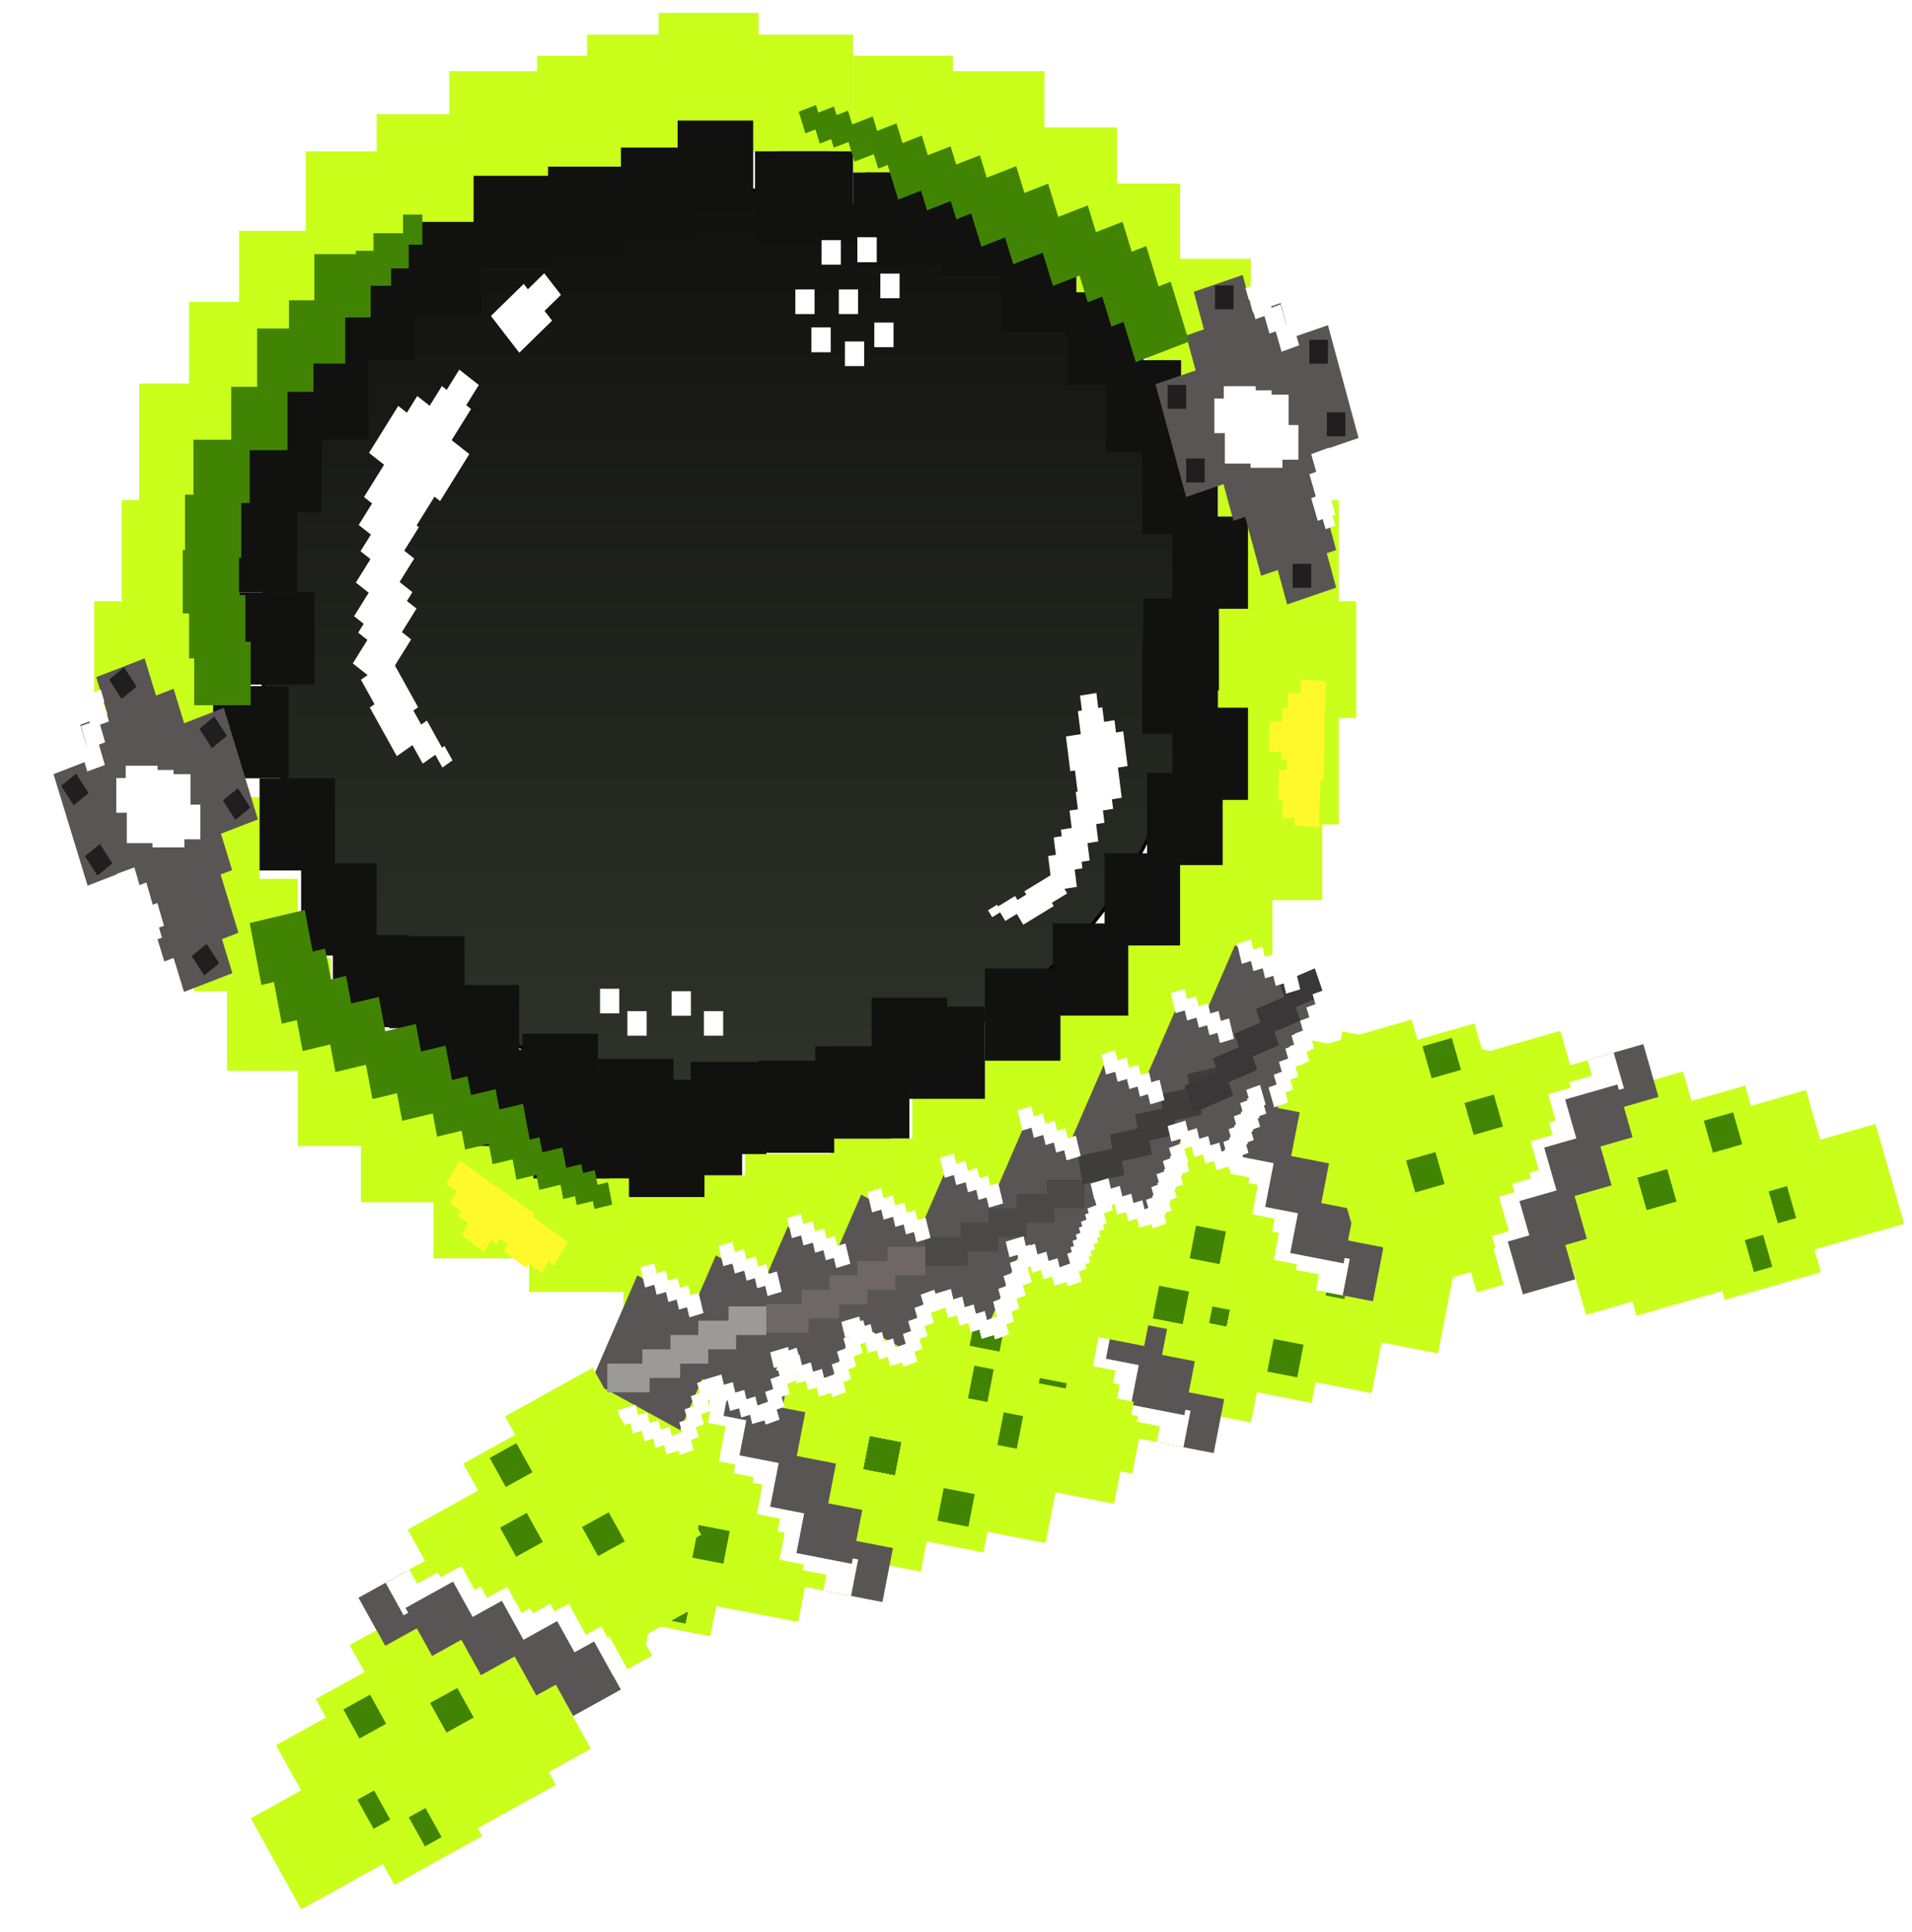 <svg width="584" height="590" viewBox="0 0 584 590" fill="none" xmlns="http://www.w3.org/2000/svg">
<rect x="439.2" y="413.313" width="30.583" height="31.653" transform="rotate(-169 439.2 413.313)" fill="#C9FF1B"/>
<rect x="439.2" y="413.313" width="30.583" height="31.653" transform="rotate(-169 439.2 413.313)" fill="#C9FF1B"/>
<rect x="418.969" y="425.503" width="30.583" height="31.653" transform="rotate(-169 418.969 425.503)" fill="#C9FF1B"/>
<rect x="400.602" y="428.482" width="30.583" height="31.653" transform="rotate(-169 400.602 428.482)" fill="#C9FF1B"/>
<rect x="382.076" y="434.454" width="30.583" height="31.653" transform="rotate(-169 382.076 434.454)" fill="#C9FF1B"/>
<rect x="369.436" y="443.555" width="30.583" height="31.653" transform="rotate(-169 369.436 443.555)" fill="#C9FF1B"/>
<rect x="345.818" y="450.079" width="30.583" height="31.653" transform="rotate(-169 345.818 450.079)" fill="#C9FF1B"/>
<rect x="319.881" y="454.61" width="30.583" height="31.653" transform="rotate(-169 319.881 454.61)" fill="#C9FF1B"/>
<rect x="300.846" y="457.459" width="30.583" height="31.653" transform="rotate(-169 300.846 457.459)" fill="#C9FF1B"/>
<rect x="403.479" y="412.919" width="30.583" height="31.653" transform="rotate(-169 403.479 412.919)" fill="#C9FF1B"/>
<rect x="383.822" y="418.671" width="30.583" height="31.653" transform="rotate(-169 383.822 418.671)" fill="#C9FF1B"/>
<rect x="355.277" y="424.681" width="30.583" height="31.653" transform="rotate(-169 355.277 424.681)" fill="#C9FF1B"/>
<rect x="412.628" y="400.768" width="30.583" height="31.653" transform="rotate(-169 412.628 400.768)" fill="#C9FF1B"/>
<rect x="330.243" y="428.676" width="30.583" height="31.653" transform="rotate(-169 330.243 428.676)" fill="#C9FF1B"/>
<rect x="302.199" y="428.233" width="30.583" height="31.653" transform="rotate(-169 302.199 428.233)" fill="#C9FF1B"/>
<rect x="337.4" y="409.647" width="30.583" height="31.653" transform="rotate(-169 337.4 409.647)" fill="#C9FF1B"/>
<rect x="312.808" y="411.417" width="30.583" height="31.653" transform="rotate(-169 312.808 411.417)" fill="#C9FF1B"/>
<rect x="370.015" y="399.865" width="30.583" height="31.653" transform="rotate(-169 370.015 399.865)" fill="#C9FF1B"/>
<rect x="385.348" y="398.281" width="30.583" height="31.653" transform="rotate(-169 385.348 398.281)" fill="#C9FF1B"/>
<rect x="370.716" y="443.804" width="16.597" height="16.77" transform="rotate(-169 370.716 443.804)" fill="#5A5555"/>
<rect x="361.469" y="442.026" width="8.299" height="11.365" transform="rotate(-169 361.469 442.026)" fill="white"/>
<rect x="355.352" y="435.809" width="8.299" height="11.365" transform="rotate(-169 355.352 435.809)" fill="white"/>
<rect x="348.57" y="432.702" width="8.299" height="11.365" transform="rotate(-169 348.57 432.702)" fill="white"/>
<rect x="348.084" y="424.066" width="8.299" height="11.365" transform="rotate(-169 348.084 424.066)" fill="white"/>
<rect x="341.971" y="418.83" width="8.299" height="11.365" transform="rotate(-169 341.971 418.83)" fill="white"/>
<rect x="340.805" y="409.281" width="8.299" height="11.365" transform="rotate(-169 340.805 409.281)" fill="white"/>
<rect x="335.215" y="406.4" width="8.299" height="11.365" transform="rotate(-169 335.215 406.4)" fill="white"/>
<rect x="332.742" y="397.377" width="8.299" height="11.365" transform="rotate(-169 332.742 397.377)" fill="white"/>
<rect x="330.874" y="402.803" width="8.299" height="11.365" transform="rotate(-169 330.874 402.803)" fill="white"/>
<rect x="327.72" y="391.076" width="8.299" height="11.365" transform="rotate(-169 327.72 391.076)" fill="white"/>
<rect x="327.813" y="387.097" width="8.299" height="11.365" transform="rotate(-169 327.813 387.097)" fill="white"/>
<rect x="361.746" y="432.227" width="16.597" height="16.77" transform="rotate(-169 361.746 432.227)" fill="#5A5555"/>
<rect x="354.09" y="418.15" width="16.597" height="16.77" transform="rotate(-169 354.09 418.15)" fill="#5A5555"/>
<rect x="345.138" y="402.54" width="16.597" height="16.77" transform="rotate(-169 345.138 402.54)" fill="#5A5555"/>
<rect x="340.508" y="390.526" width="16.597" height="16.77" transform="rotate(-169 340.508 390.526)" fill="#5A5555"/>
<rect x="312.606" y="450.794" width="9.312" height="10.147" transform="rotate(-169 312.606 450.794)" fill="#418403"/>
<rect x="323.874" y="432.446" width="9.312" height="10.147" transform="rotate(-169 323.874 432.446)" fill="#418403"/>
<rect x="304.578" y="416.497" width="9.312" height="10.147" transform="rotate(-169 304.578 416.497)" fill="#418403"/>
<rect x="374.585" y="405.05" width="9.312" height="10.147" transform="rotate(-169 374.585 405.05)" fill="#418403"/>
<rect x="374.585" y="405.05" width="9.312" height="10.147" transform="rotate(-169 374.585 405.05)" fill="#418403"/>
<rect x="374.585" y="405.05" width="9.312" height="10.147" transform="rotate(-169 374.585 405.05)" fill="#418403"/>
<rect x="374.585" y="405.05" width="9.312" height="10.147" transform="rotate(-169 374.585 405.05)" fill="#418403"/>
<rect x="410.648" y="396.79" width="5.82" height="10.147" transform="rotate(-169 410.648 396.79)" fill="#418403"/>
<rect x="402.083" y="382.596" width="5.82" height="10.147" transform="rotate(-169 402.083 382.596)" fill="#418403"/>
<rect x="374.585" y="405.05" width="9.312" height="10.147" transform="rotate(-169 374.585 405.05)" fill="#418403"/>
<rect x="374.585" y="405.05" width="9.312" height="10.147" transform="rotate(-169 374.585 405.05)" fill="#418403"/>
<rect x="396.22" y="420.673" width="9.312" height="10.147" transform="rotate(-169 396.22 420.673)" fill="#418403"/>
<rect x="487.837" y="366.949" width="30.583" height="31.653" transform="rotate(-169 487.837 366.949)" fill="#C9FF1B"/>
<rect x="487.837" y="366.949" width="30.583" height="31.653" transform="rotate(-169 487.837 366.949)" fill="#C9FF1B"/>
<rect x="467.606" y="379.139" width="30.583" height="31.653" transform="rotate(-169 467.606 379.139)" fill="#C9FF1B"/>
<rect x="449.239" y="382.118" width="30.583" height="31.653" transform="rotate(-169 449.239 382.118)" fill="#C9FF1B"/>
<rect x="430.713" y="388.09" width="30.583" height="31.653" transform="rotate(-169 430.713 388.09)" fill="#C9FF1B"/>
<rect x="418.073" y="397.191" width="30.583" height="31.653" transform="rotate(-169 418.073 397.191)" fill="#C9FF1B"/>
<rect x="394.455" y="403.714" width="30.583" height="31.653" transform="rotate(-169 394.455 403.714)" fill="#C9FF1B"/>
<rect x="368.518" y="408.246" width="30.583" height="31.653" transform="rotate(-169 368.518 408.246)" fill="#C9FF1B"/>
<rect x="349.483" y="411.095" width="30.583" height="31.653" transform="rotate(-169 349.483 411.095)" fill="#C9FF1B"/>
<rect x="452.116" y="366.555" width="30.583" height="31.653" transform="rotate(-169 452.116 366.555)" fill="#C9FF1B"/>
<rect x="432.459" y="372.307" width="30.583" height="31.653" transform="rotate(-169 432.459 372.307)" fill="#C9FF1B"/>
<rect x="403.914" y="378.317" width="30.583" height="31.653" transform="rotate(-169 403.914 378.317)" fill="#C9FF1B"/>
<rect x="461.265" y="354.404" width="30.583" height="31.653" transform="rotate(-169 461.265 354.404)" fill="#C9FF1B"/>
<rect x="378.88" y="382.312" width="30.583" height="31.653" transform="rotate(-169 378.88 382.312)" fill="#C9FF1B"/>
<rect x="350.836" y="381.869" width="30.583" height="31.653" transform="rotate(-169 350.836 381.869)" fill="#C9FF1B"/>
<rect x="386.037" y="363.283" width="30.583" height="31.653" transform="rotate(-169 386.037 363.283)" fill="#C9FF1B"/>
<rect x="361.445" y="365.053" width="30.583" height="31.653" transform="rotate(-169 361.445 365.053)" fill="#C9FF1B"/>
<rect x="418.652" y="353.501" width="30.583" height="31.653" transform="rotate(-169 418.652 353.501)" fill="#C9FF1B"/>
<rect x="433.985" y="351.917" width="30.583" height="31.653" transform="rotate(-169 433.985 351.917)" fill="#C9FF1B"/>
<rect x="419.353" y="397.44" width="16.597" height="16.77" transform="rotate(-169 419.353 397.44)" fill="#5A5555"/>
<rect x="410.106" y="395.662" width="8.299" height="11.365" transform="rotate(-169 410.106 395.662)" fill="white"/>
<rect x="403.989" y="389.445" width="8.299" height="11.365" transform="rotate(-169 403.989 389.445)" fill="white"/>
<rect x="397.207" y="386.338" width="8.299" height="11.365" transform="rotate(-169 397.207 386.338)" fill="white"/>
<rect x="396.721" y="377.702" width="8.299" height="11.365" transform="rotate(-169 396.721 377.702)" fill="white"/>
<rect x="390.608" y="372.466" width="8.299" height="11.365" transform="rotate(-169 390.608 372.466)" fill="white"/>
<rect x="389.442" y="362.917" width="8.299" height="11.365" transform="rotate(-169 389.442 362.917)" fill="white"/>
<rect x="383.852" y="360.036" width="8.299" height="11.365" transform="rotate(-169 383.852 360.036)" fill="white"/>
<rect x="381.379" y="351.013" width="8.299" height="11.365" transform="rotate(-169 381.379 351.013)" fill="white"/>
<rect x="379.511" y="356.439" width="8.299" height="11.365" transform="rotate(-169 379.511 356.439)" fill="white"/>
<rect x="376.357" y="344.712" width="8.299" height="11.365" transform="rotate(-169 376.357 344.712)" fill="white"/>
<rect x="376.45" y="340.733" width="8.299" height="11.365" transform="rotate(-169 376.45 340.733)" fill="white"/>
<rect x="410.383" y="385.863" width="16.597" height="16.77" transform="rotate(-169 410.383 385.863)" fill="#5A5555"/>
<rect x="402.727" y="371.786" width="16.597" height="16.77" transform="rotate(-169 402.727 371.786)" fill="#5A5555"/>
<rect x="393.775" y="356.176" width="16.597" height="16.77" transform="rotate(-169 393.775 356.176)" fill="#5A5555"/>
<rect x="389.145" y="344.162" width="16.597" height="16.77" transform="rotate(-169 389.145 344.162)" fill="#5A5555"/>
<rect x="361.243" y="404.43" width="9.312" height="10.147" transform="rotate(-169 361.243 404.43)" fill="#418403"/>
<rect x="372.511" y="386.082" width="9.312" height="10.147" transform="rotate(-169 372.511 386.082)" fill="#418403"/>
<rect x="353.215" y="370.133" width="9.312" height="10.147" transform="rotate(-169 353.215 370.133)" fill="#418403"/>
<rect x="423.222" y="358.686" width="9.312" height="10.147" transform="rotate(-169 423.222 358.686)" fill="#418403"/>
<rect x="423.222" y="358.686" width="9.312" height="10.147" transform="rotate(-169 423.222 358.686)" fill="#418403"/>
<rect x="423.222" y="358.686" width="9.312" height="10.147" transform="rotate(-169 423.222 358.686)" fill="#418403"/>
<rect x="423.222" y="358.686" width="9.312" height="10.147" transform="rotate(-169 423.222 358.686)" fill="#418403"/>
<rect x="459.285" y="350.426" width="5.82" height="10.147" transform="rotate(-169 459.285 350.426)" fill="#418403"/>
<rect x="450.72" y="336.232" width="5.82" height="10.147" transform="rotate(-169 450.72 336.232)" fill="#418403"/>
<rect x="423.222" y="358.686" width="9.312" height="10.147" transform="rotate(-169 423.222 358.686)" fill="#418403"/>
<rect x="423.222" y="358.686" width="9.312" height="10.147" transform="rotate(-169 423.222 358.686)" fill="#418403"/>
<rect x="444.857" y="374.309" width="9.312" height="10.147" transform="rotate(-169 444.857 374.309)" fill="#418403"/>
<rect x="340.24" y="459.224" width="31.71" height="31.653" transform="rotate(-169 340.24 459.224)" fill="#C9FF1B"/>
<rect x="340.24" y="459.224" width="31.71" height="31.653" transform="rotate(-169 340.24 459.224)" fill="#C9FF1B"/>
<rect x="319.375" y="471.291" width="31.71" height="31.653" transform="rotate(-169 319.375 471.291)" fill="#C9FF1B"/>
<rect x="300.377" y="474.148" width="31.71" height="31.653" transform="rotate(-169 300.377 474.148)" fill="#C9FF1B"/>
<rect x="281.233" y="479.999" width="31.71" height="31.653" transform="rotate(-169 281.233 479.999)" fill="#C9FF1B"/>
<rect x="268.207" y="489.026" width="31.71" height="31.653" transform="rotate(-169 268.207 489.026)" fill="#C9FF1B"/>
<rect x="243.795" y="495.394" width="31.71" height="31.653" transform="rotate(-169 243.795 495.394)" fill="#C9FF1B"/>
<rect x="216.968" y="499.753" width="31.71" height="31.653" transform="rotate(-169 216.968 499.753)" fill="#C9FF1B"/>
<rect x="197.276" y="502.475" width="31.71" height="31.653" transform="rotate(-169 197.276 502.475)" fill="#C9FF1B"/>
<rect x="303.248" y="458.583" width="31.71" height="31.653" transform="rotate(-169 303.248 458.583)" fill="#C9FF1B"/>
<rect x="282.932" y="464.207" width="31.71" height="31.653" transform="rotate(-169 282.932 464.207)" fill="#C9FF1B"/>
<rect x="253.415" y="470.028" width="31.71" height="31.653" transform="rotate(-169 253.415 470.028)" fill="#C9FF1B"/>
<rect x="312.637" y="446.479" width="31.71" height="31.653" transform="rotate(-169 312.637 446.479)" fill="#C9FF1B"/>
<rect x="227.519" y="473.856" width="31.71" height="31.653" transform="rotate(-169 227.519 473.856)" fill="#C9FF1B"/>
<rect x="198.476" y="473.219" width="31.71" height="31.653" transform="rotate(-169 198.476 473.219)" fill="#C9FF1B"/>
<rect x="234.799" y="454.851" width="31.71" height="31.653" transform="rotate(-169 234.799 454.851)" fill="#C9FF1B"/>
<rect x="209.345" y="456.453" width="31.71" height="31.653" transform="rotate(-169 209.345 456.453)" fill="#C9FF1B"/>
<rect x="268.505" y="445.28" width="31.71" height="31.653" transform="rotate(-169 268.505 445.28)" fill="#C9FF1B"/>
<rect x="284.372" y="443.8" width="31.71" height="31.653" transform="rotate(-169 284.372 443.8)" fill="#C9FF1B"/>
<rect x="269.534" y="489.284" width="17.209" height="16.77" transform="rotate(-169 269.534 489.284)" fill="#5A5555"/>
<rect x="259.946" y="487.439" width="8.605" height="11.365" transform="rotate(-169 259.946 487.439)" fill="white"/>
<rect x="253.569" y="481.172" width="8.605" height="11.365" transform="rotate(-169 253.569 481.172)" fill="white"/>
<rect x="246.525" y="478.014" width="8.605" height="11.365" transform="rotate(-169 246.525 478.014)" fill="white"/>
<rect x="245.961" y="469.362" width="8.605" height="11.365" transform="rotate(-169 245.961 469.362)" fill="white"/>
<rect x="239.596" y="464.077" width="8.605" height="11.365" transform="rotate(-169 239.596 464.077)" fill="white"/>
<rect x="238.322" y="454.508" width="8.605" height="11.365" transform="rotate(-169 238.322 454.508)" fill="white"/>
<rect x="232.514" y="451.584" width="8.605" height="11.365" transform="rotate(-169 232.514 451.584)" fill="white"/>
<rect x="229.89" y="442.532" width="8.605" height="11.365" transform="rotate(-169 229.89 442.532)" fill="white"/>
<rect x="227.994" y="447.952" width="8.605" height="11.365" transform="rotate(-169 227.994 447.952)" fill="white"/>
<rect x="224.646" y="436.188" width="8.605" height="11.365" transform="rotate(-169 224.646 436.188)" fill="white"/>
<rect x="224.715" y="432.204" width="8.605" height="11.365" transform="rotate(-169 224.715 432.204)" fill="white"/>
<rect x="260.166" y="477.629" width="17.209" height="16.77" transform="rotate(-169 260.166 477.629)" fill="#5A5555"/>
<rect x="252.14" y="463.48" width="17.209" height="16.77" transform="rotate(-169 252.14 463.48)" fill="#5A5555"/>
<rect x="242.762" y="447.787" width="17.209" height="16.77" transform="rotate(-169 242.762 447.787)" fill="#5A5555"/>
<rect x="237.885" y="435.725" width="17.209" height="16.77" transform="rotate(-169 237.885 435.725)" fill="#5A5555"/>
<rect x="209.408" y="495.882" width="9.655" height="10.147" transform="rotate(-169 209.408 495.882)" fill="#418403"/>
<rect x="220.95" y="477.587" width="9.655" height="10.147" transform="rotate(-169 220.95 477.587)" fill="#418403"/>
<rect x="200.857" y="461.483" width="9.655" height="10.147" transform="rotate(-169 200.857 461.483)" fill="#418403"/>
<rect x="273.273" y="450.504" width="9.655" height="10.147" transform="rotate(-169 273.273 450.504)" fill="#418403"/>
<rect x="273.273" y="450.504" width="9.655" height="10.147" transform="rotate(-169 273.273 450.504)" fill="#418403"/>
<rect x="273.273" y="450.504" width="9.655" height="10.147" transform="rotate(-169 273.273 450.504)" fill="#418403"/>
<rect x="273.273" y="450.504" width="9.655" height="10.147" transform="rotate(-169 273.273 450.504)" fill="#418403"/>
<rect x="310.56" y="442.482" width="6.034" height="10.147" transform="rotate(-169 310.56 442.482)" fill="#418403"/>
<rect x="301.593" y="428.21" width="6.034" height="10.147" transform="rotate(-169 301.593 428.21)" fill="#418403"/>
<rect x="273.273" y="450.504" width="9.655" height="10.147" transform="rotate(-169 273.273 450.504)" fill="#418403"/>
<rect x="273.273" y="450.504" width="9.655" height="10.147" transform="rotate(-169 273.273 450.504)" fill="#418403"/>
<rect x="295.785" y="466.298" width="9.655" height="10.147" transform="rotate(-169 295.785 466.298)" fill="#418403"/>
<rect x="42.508" y="117.137" width="30.503" height="35.636" fill="#C9FF1B"/>
<rect x="57.759" y="92.181" width="30.503" height="35.636" fill="#C9FF1B"/>
<rect x="73.011" y="70.509" width="30.503" height="35.636" fill="#C9FF1B"/>
<rect x="93.443" y="46.21" width="30.503" height="35.636" fill="#C9FF1B"/>
<rect x="115.042" y="34.873" width="30.503" height="35.636" fill="#C9FF1B"/>
<rect x="137.225" y="21.738" width="30.503" height="35.636" fill="#C9FF1B"/>
<rect x="132.402" y="384.331" width="34.316" height="31.676" transform="rotate(-90 132.402 384.331)" fill="#C9FF1B"/>
<rect x="110.219" y="367.173" width="34.316" height="31.676" transform="rotate(-90 110.219 367.173)" fill="#C9FF1B"/>
<rect x="90.955" y="350.015" width="34.316" height="31.676" transform="rotate(-90 90.955 350.015)" fill="#C9FF1B"/>
<rect x="69.355" y="327.029" width="34.316" height="31.676" transform="rotate(-90 69.355 327.029)" fill="#C9FF1B"/>
<rect x="59.278" y="302.73" width="34.316" height="31.676" transform="rotate(-90 59.278 302.73)" fill="#C9FF1B"/>
<rect x="47.603" y="277.774" width="34.316" height="31.676" transform="rotate(-90 47.603 277.774)" fill="#C9FF1B"/>
<rect x="319.005" y="21.745" width="34.316" height="31.676" transform="rotate(90 319.005 21.745)" fill="#C9FF1B"/>
<rect x="68.072" y="175.854" width="22.985" height="18.074" transform="rotate(90 68.072 175.854)" fill="#89B400"/>
<rect x="341.188" y="38.903" width="34.316" height="31.676" transform="rotate(90 341.188 38.903)" fill="#C9FF1B"/>
<rect x="360.452" y="56.061" width="34.316" height="31.676" transform="rotate(90 360.452 56.061)" fill="#C9FF1B"/>
<rect x="382.052" y="79.046" width="34.316" height="31.676" transform="rotate(90 382.052 79.046)" fill="#C9FF1B"/>
<rect x="392.129" y="103.346" width="34.316" height="31.676" transform="rotate(90 392.129 103.346)" fill="#C9FF1B"/>
<rect x="403.804" y="128.302" width="34.316" height="31.676" transform="rotate(90 403.804 128.302)" fill="#C9FF1B"/>
<rect x="164.079" y="17.055" width="30.503" height="35.636" fill="#C9FF1B"/>
<rect x="179.33" y="10.574" width="30.503" height="35.636" fill="#C9FF1B"/>
<rect x="37.174" y="152.773" width="30.503" height="35.636" fill="#C9FF1B"/>
<rect x="42.508" y="183.639" width="30.503" height="35.636" fill="#C9FF1B"/>
<rect x="28.775" y="183.639" width="30.503" height="35.636" fill="#C9FF1B"/>
<rect x="37.174" y="215.375" width="30.503" height="35.636" fill="#C9FF1B"/>
<rect x="378.41" y="152.773" width="30.503" height="35.636" fill="#C9FF1B"/>
<rect x="383.743" y="183.639" width="30.503" height="35.636" fill="#C9FF1B"/>
<rect x="370.011" y="183.639" width="30.503" height="35.636" fill="#C9FF1B"/>
<rect x="378.41" y="216.148" width="30.503" height="35.636" fill="#C9FF1B"/>
<rect x="403.868" y="274.897" width="30.503" height="35.636" transform="rotate(180 403.868 274.897)" fill="#C9FF1B"/>
<rect x="388.616" y="299.853" width="30.503" height="35.636" transform="rotate(180 388.616 299.853)" fill="#C9FF1B"/>
<rect x="373.365" y="321.525" width="30.503" height="35.636" transform="rotate(180 373.365 321.525)" fill="#C9FF1B"/>
<rect x="352.933" y="345.824" width="30.503" height="35.636" transform="rotate(180 352.933 345.824)" fill="#C9FF1B"/>
<rect x="331.333" y="357.161" width="30.503" height="35.636" transform="rotate(180 331.333 357.161)" fill="#C9FF1B"/>
<rect x="309.15" y="370.295" width="30.503" height="35.636" transform="rotate(180 309.15 370.295)" fill="#C9FF1B"/>
<rect x="253.684" y="382.027" width="34.316" height="31.676" transform="rotate(-90 253.684 382.027)" fill="#C9FF1B"/>
<rect x="201.185" y="3.927" width="30.503" height="35.636" fill="#C9FF1B"/>
<rect x="230.045" y="10.574" width="30.503" height="35.636" fill="#C9FF1B"/>
<rect x="258.068" y="388.113" width="30.503" height="35.636" transform="rotate(180 258.068 388.113)" fill="#C9FF1B"/>
<rect x="242.817" y="394.595" width="30.503" height="35.636" transform="rotate(180 242.817 394.595)" fill="#C9FF1B"/>
<rect x="220.962" y="401.242" width="30.503" height="35.636" transform="rotate(180 220.962 401.242)" fill="#C9FF1B"/>
<rect x="192.102" y="394.595" width="30.503" height="35.636" transform="rotate(180 192.102 394.595)" fill="#C9FF1B"/>
<rect x="260.548" y="17.055" width="30.503" height="35.636" fill="#C9FF1B"/>
<path d="M364.856 196.017C364.856 272.296 301.055 334.16 222.318 334.16C143.581 334.16 79.779 272.296 79.779 196.017C79.779 119.737 143.581 57.874 222.318 57.874C301.055 57.874 364.856 119.737 364.856 196.017Z" fill="url(#paint0_linear_18_1276)" stroke="black"/>
<rect x="91.978" y="263.697" width="23.073" height="28.154" fill="#111110"/>
<rect x="79.279" y="237.707" width="23.073" height="28.154" fill="#111110"/>
<rect x="65.102" y="209.553" width="23.073" height="28.154" fill="#111110"/>
<rect x="67.678" y="152.773" width="23.073" height="28.154" fill="#111110"/>
<rect x="73.011" y="180.927" width="23.073" height="28.154" fill="#111110"/>
<rect x="75.117" y="128.302" width="23.073" height="28.154" fill="#111110"/>
<rect x="75.117" y="128.302" width="23.073" height="28.154" fill="#111110"/>
<rect x="89.495" y="106.145" width="23.073" height="28.154" fill="#111110"/>
<rect x="87.147" y="103.232" width="23.073" height="28.154" fill="#111110"/>
<rect x="103.514" y="81.845" width="23.073" height="28.154" fill="#111110"/>
<rect x="123.946" y="67.769" width="23.073" height="28.154" fill="#111110"/>
<rect x="144.656" y="53.692" width="23.073" height="28.154" fill="#111110"/>
<rect x="167.386" y="50.893" width="23.073" height="28.154" fill="#111110"/>
<rect x="189.649" y="45.065" width="23.073" height="28.154" fill="#111110"/>
<rect x="206.973" y="36.816" width="23.073" height="28.154" fill="#111110"/>
<rect x="230.611" y="46.21" width="23.073" height="28.154" fill="#111110"/>
<rect x="237.476" y="46.21" width="23.073" height="28.154" fill="#111110"/>
<rect x="260.548" y="52.691" width="23.073" height="28.154" fill="#111110"/>
<rect x="264.264" y="52.691" width="23.073" height="28.154" fill="#111110"/>
<rect x="287.328" y="56.061" width="23.073" height="28.154" fill="#111110"/>
<rect x="305.703" y="73.219" width="23.073" height="28.154" fill="#111110"/>
<rect x="326.145" y="89.269" width="23.073" height="28.154" fill="#111110"/>
<rect x="337.681" y="109.999" width="23.073" height="28.154" fill="#111110"/>
<rect x="348.916" y="134.955" width="23.073" height="28.154" fill="#111110"/>
<rect x="358.113" y="157.775" width="23.073" height="28.154" fill="#111110"/>
<rect x="349.217" y="182.731" width="23.073" height="28.154" fill="#111110"/>
<rect x="348.916" y="196.017" width="23.073" height="28.154" fill="#111110"/>
<rect x="358.113" y="216.148" width="23.073" height="28.154" fill="#111110"/>
<rect x="350.375" y="236.063" width="23.073" height="28.154" fill="#111110"/>
<rect x="337.38" y="260.616" width="23.073" height="28.154" fill="#111110"/>
<rect x="321.542" y="282.035" width="23.073" height="28.154" fill="#111110"/>
<rect x="300.83" y="295.794" width="23.073" height="28.154" fill="#111110"/>
<rect x="277.757" y="307.448" width="23.073" height="28.154" fill="#111110"/>
<rect x="249.012" y="319.558" width="23.073" height="28.154" fill="#111110"/>
<rect x="254.685" y="319.558" width="23.073" height="28.154" fill="#111110"/>
<rect x="266.221" y="304.703" width="23.073" height="28.154" fill="#111110"/>
<rect x="231.718" y="323.948" width="23.073" height="28.154" fill="#111110"/>
<rect x="210.994" y="324.324" width="23.073" height="28.154" fill="#111110"/>
<rect x="192.102" y="337.452" width="23.073" height="28.154" fill="#111110"/>
<rect x="203.603" y="330.805" width="23.073" height="28.154" fill="#111110"/>
<rect x="182.638" y="323.375" width="23.073" height="28.154" fill="#111110"/>
<rect x="167.386" y="329.007" width="23.073" height="28.154" fill="#111110"/>
<rect x="141.896" y="320.583" width="23.073" height="28.154" fill="#111110"/>
<rect x="143.105" y="321.861" width="23.073" height="28.154" fill="#111110"/>
<rect x="159.565" y="315.699" width="23.073" height="28.154" fill="#111110"/>
<rect x="193.766" y="329.776" width="23.073" height="28.154" fill="#111110"/>
<rect x="162.922" y="331.747" width="23.073" height="28.154" fill="#111110"/>
<rect x="172.749" y="331.747" width="23.073" height="28.154" fill="#111110"/>
<rect x="123.946" y="303.707" width="23.073" height="28.154" fill="#111110"/>
<rect x="135.482" y="300.853" width="23.073" height="28.154" fill="#111110"/>
<rect x="101.682" y="285.572" width="23.073" height="28.154" fill="#111110"/>
<rect x="118.823" y="285.889" width="23.073" height="28.154" fill="#111110"/>
<rect width="30.913" height="35.282" transform="matrix(0.877 0.481 -0.398 0.917 240.617 374.667)" fill="#5A5555"/>
<rect width="30.913" height="35.282" transform="matrix(0.877 0.481 -0.398 0.917 218.651 383.424)" fill="#5A5555"/>
<rect width="30.913" height="35.282" transform="matrix(0.877 0.481 -0.398 0.917 194.652 389.537)" fill="#5A5555"/>
<rect width="30.913" height="35.282" transform="matrix(0.877 0.481 -0.398 0.917 288.981 357.161)" fill="#5A5555"/>
<rect width="30.913" height="35.282" transform="matrix(0.877 0.481 -0.398 0.917 313.646 341.985)" fill="#5A5555"/>
<rect width="30.913" height="35.282" transform="matrix(0.877 0.481 -0.398 0.917 337.309 324.79)" fill="#5A5555"/>
<rect width="30.913" height="35.282" transform="matrix(0.877 0.481 -0.398 0.917 359.68 306.991)" fill="#5A5555"/>
<rect width="30.913" height="35.282" transform="matrix(0.877 0.481 -0.398 0.917 377.21 288.697)" fill="#5A5555"/>
<rect width="30.913" height="35.282" transform="matrix(0.877 0.481 -0.398 0.917 263.046 364.87)" fill="#5A5555"/>
<rect width="30.493" height="35.691" transform="matrix(0.946 -0.325 0.262 0.965 352.933 117.343)" fill="#5A5555"/>
<rect width="30.493" height="35.691" transform="matrix(0.946 -0.325 0.262 0.965 362.293 102.473)" fill="#5A5555"/>
<rect width="15.812" height="16.425" transform="matrix(0.946 -0.325 0.262 0.965 364.602 89.122)" fill="#5A5555"/>
<rect width="24.209" height="24.942" transform="matrix(-0.946 0.325 -0.262 -0.965 408.103 167.98)" fill="#5A5555"/>
<rect width="15.812" height="16.425" transform="matrix(-0.946 0.325 -0.262 -0.965 408.103 179.474)" fill="#5A5555"/>
<rect width="30.493" height="35.691" transform="matrix(0.946 -0.325 0.262 0.965 367.399 124.64)" fill="#5A5555"/>
<rect width="30.493" height="35.691" transform="matrix(0.946 -0.325 0.262 0.965 376.76 109.24)" fill="#5A5555"/>
<rect x="399.94" y="103.774" width="5.654" height="7.302" fill="#201E1E"/>
<rect width="5.726" height="7.229" transform="matrix(0.939 -0.343 0.277 0.961 385.75 94.935)" fill="white"/>
<rect width="5.726" height="7.229" transform="matrix(0.939 -0.343 0.277 0.961 381.46 90.549)" fill="white"/>
<rect width="3.168" height="3.808" transform="matrix(0.939 -0.343 0.277 0.961 380.403 87.979)" fill="white"/>
<rect width="3.168" height="3.808" transform="matrix(0.939 -0.343 0.277 0.961 403.839 157.964)" fill="white"/>
<rect width="5.726" height="7.229" transform="matrix(0.939 -0.343 0.277 0.961 389.442 100.48)" fill="white"/>
<rect width="5.726" height="7.229" transform="matrix(0.939 -0.343 0.277 0.961 400.488 138.703)" fill="white"/>
<rect width="5.726" height="7.229" transform="matrix(0.939 -0.343 0.277 0.961 399.94 144.843)" fill="white"/>
<rect width="5.726" height="7.229" transform="matrix(0.939 -0.343 0.277 0.961 400.488 152.137)" fill="white"/>
<rect x="356.638" y="117.563" width="5.654" height="7.302" fill="#201E1E"/>
<rect x="362.293" y="140.031" width="5.654" height="7.302" fill="#201E1E"/>
<rect x="405.275" y="125.954" width="5.654" height="7.302" fill="#201E1E"/>
<rect x="371.105" y="87.174" width="5.654" height="7.302" fill="#201E1E"/>
<rect x="394.834" y="172.203" width="5.654" height="7.302" fill="#201E1E"/>
<rect width="31.607" height="34.582" transform="matrix(-0.902 0.349 0.301 0.985 68.365 216.204)" fill="#5A5555"/>
<rect width="31.607" height="34.582" transform="matrix(-0.902 0.349 0.301 0.985 53.023 210.363)" fill="#5A5555"/>
<rect width="16.389" height="15.914" transform="matrix(-0.902 0.349 0.301 0.985 44.179 201.09)" fill="#5A5555"/>
<rect width="25.093" height="24.167" transform="matrix(0.902 -0.349 -0.301 -0.985 50.188 293.652)" fill="#5A5555"/>
<rect width="16.389" height="15.914" transform="matrix(0.902 -0.349 -0.301 -0.985 56.194 302.95)" fill="#5A5555"/>
<rect width="31.607" height="34.582" transform="matrix(-0.902 0.349 0.301 0.985 60.473 231.673)" fill="#5A5555"/>
<rect width="31.607" height="34.582" transform="matrix(-0.902 0.349 0.301 0.985 44.855 225.404)" fill="#5A5555"/>
<rect width="5.908" height="7.033" transform="matrix(-0.774 0.633 0.543 0.84 23.245 236.31)" fill="#201E1E"/>
<rect width="5.929" height="7.009" transform="matrix(-0.907 0.332 0.286 0.991 30.107 219.776)" fill="white"/>
<rect width="5.929" height="7.009" transform="matrix(-0.907 0.332 0.286 0.991 31.287 213.391)" fill="white"/>
<rect width="3.281" height="3.692" transform="matrix(-0.907 0.332 0.286 0.991 30.799 210.613)" fill="white"/>
<rect width="3.281" height="3.692" transform="matrix(-0.907 0.332 0.286 0.991 48.404 282.729)" fill="white"/>
<rect width="5.929" height="7.009" transform="matrix(-0.907 0.332 0.286 0.991 30.018 226.703)" fill="white"/>
<rect width="5.929" height="7.009" transform="matrix(-0.907 0.332 0.286 0.991 41.052 264.93)" fill="white"/>
<rect width="5.929" height="7.009" transform="matrix(-0.907 0.332 0.286 0.991 44.703 269.536)" fill="white"/>
<rect width="5.929" height="7.009" transform="matrix(-0.907 0.332 0.286 0.991 48.071 275.799)" fill="white"/>
<rect width="5.908" height="7.033" transform="matrix(-0.774 0.633 0.543 0.84 65.482 218.832)" fill="#201E1E"/>
<rect width="5.908" height="7.033" transform="matrix(-0.774 0.633 0.543 0.84 72.646 240.748)" fill="#201E1E"/>
<rect width="5.908" height="7.033" transform="matrix(-0.774 0.633 0.543 0.84 30.518 257.782)" fill="#201E1E"/>
<rect width="5.908" height="7.033" transform="matrix(-0.774 0.633 0.543 0.84 37.9 203.813)" fill="#201E1E"/>
<rect width="5.908" height="7.033" transform="matrix(-0.774 0.633 0.543 0.84 63.13 288.294)" fill="#201E1E"/>
<rect x="74.954" y="181.755" width="19.334" height="17.195" transform="rotate(90 74.954 181.755)" fill="#418403"/>
<rect x="73.011" y="168.012" width="19.334" height="17.195" transform="rotate(90 73.011 168.012)" fill="#418403"/>
<rect x="73.7" y="151.057" width="19.334" height="17.195" transform="rotate(90 73.7 151.057)" fill="#418403"/>
<rect x="76.275" y="134.298" width="19.334" height="17.195" transform="rotate(90 76.275 134.298)" fill="#418403"/>
<rect x="87.811" y="118.15" width="19.334" height="17.195" transform="rotate(90 87.811 118.15)" fill="#418403"/>
<rect x="95.744" y="100.332" width="19.334" height="17.195" transform="rotate(90 95.744 100.332)" fill="#418403"/>
<rect x="105.457" y="91.705" width="19.334" height="17.195" transform="rotate(90 105.457 91.705)" fill="#418403"/>
<rect x="113.218" y="77.628" width="19.334" height="17.195" transform="rotate(90 113.218 77.628)" fill="#418403"/>
<rect x="119.464" y="76.597" width="10.698" height="10.77" transform="rotate(90 119.464 76.597)" fill="#418403"/>
<rect x="124.849" y="71.248" width="10.698" height="10.77" transform="rotate(90 124.849 71.248)" fill="#418403"/>
<rect x="129.014" y="65.542" width="9.191" height="5.914" transform="rotate(90 129.014 65.542)" fill="#418403"/>
<rect x="76.516" y="196.04" width="19.334" height="17.195" transform="rotate(90 76.516 196.04)" fill="#418403"/>
<rect x="76.516" y="196.04" width="19.334" height="17.195" transform="rotate(90 76.516 196.04)" fill="#418403"/>
<rect width="19.247" height="17.294" transform="matrix(0.186 0.983 -0.973 0.233 93.094 277.892)" fill="#418403"/>
<rect width="19.247" height="17.294" transform="matrix(0.186 0.983 -0.973 0.233 99.316 289.703)" fill="#418403"/>
<rect width="19.247" height="17.294" transform="matrix(0.186 0.983 -0.973 0.233 105.695 298.061)" fill="#418403"/>
<rect width="19.247" height="17.294" transform="matrix(0.186 0.983 -0.973 0.233 115.697 304.479)" fill="#418403"/>
<rect width="19.247" height="17.294" transform="matrix(0.186 0.983 -0.973 0.233 127.009 312.73)" fill="#418403"/>
<rect width="19.247" height="17.294" transform="matrix(0.186 0.983 -0.973 0.233 136.09 319.369)" fill="#418403"/>
<rect width="15.766" height="12.55" transform="matrix(0.186 0.983 -0.973 0.233 142.788 328.724)" fill="#418403"/>
<rect width="15.766" height="12.55" transform="matrix(0.186 0.983 -0.973 0.233 151.358 332.659)" fill="#418403"/>
<rect width="15.766" height="12.55" transform="matrix(0.186 0.983 -0.973 0.233 159.74 337.138)" fill="#418403"/>
<rect width="10.958" height="9.333" transform="matrix(0.186 0.983 -0.973 0.233 164.779 347.353)" fill="#418403"/>
<rect width="10.958" height="9.333" transform="matrix(0.186 0.983 -0.973 0.233 171.744 350.459)" fill="#418403"/>
<rect width="9.064" height="7.418" transform="matrix(0.186 0.983 -0.973 0.233 177.558 355.552)" fill="#418403"/>
<rect width="9.064" height="7.418" transform="matrix(0.186 0.983 -0.973 0.233 181.676 357.393)" fill="#418403"/>
<rect width="6.96" height="5.599" transform="matrix(0.186 0.983 -0.973 0.233 185.696 361.086)" fill="#418403"/>
<rect width="19.118" height="17.435" transform="matrix(-0.293 -0.956 0.932 -0.361 346.917 110.611)" fill="#418403"/>
<rect width="19.118" height="17.435" transform="matrix(-0.293 -0.956 0.932 -0.361 339.463 99.741)" fill="#418403"/>
<rect width="19.118" height="17.435" transform="matrix(-0.293 -0.956 0.932 -0.361 332.226 92.32)" fill="#418403"/>
<rect width="19.118" height="17.435" transform="matrix(-0.293 -0.956 0.932 -0.361 321.603 87.321)" fill="#418403"/>
<rect width="19.118" height="17.435" transform="matrix(-0.293 -0.956 0.932 -0.361 309.482 80.682)" fill="#418403"/>
<rect width="19.118" height="17.435" transform="matrix(-0.293 -0.956 0.932 -0.361 299.749 75.337)" fill="#418403"/>
<rect width="15.661" height="12.653" transform="matrix(-0.293 -0.956 0.932 -0.361 292.088 66.971)" fill="#418403"/>
<rect width="15.661" height="12.653" transform="matrix(-0.293 -0.956 0.932 -0.361 283.155 64.24)" fill="#418403"/>
<rect width="15.661" height="12.653" transform="matrix(-0.293 -0.956 0.932 -0.361 274.35 60.944)" fill="#418403"/>
<rect width="10.885" height="9.409" transform="matrix(-0.293 -0.956 0.932 -0.361 268.243 51.495)" fill="#418403"/>
<rect width="10.885" height="9.409" transform="matrix(-0.293 -0.956 0.932 -0.361 260.993 49.368)" fill="#418403"/>
<rect width="9.004" height="7.479" transform="matrix(-0.293 -0.956 0.932 -0.361 254.671 45.11)" fill="#418403"/>
<rect width="9.004" height="7.479" transform="matrix(-0.293 -0.956 0.932 -0.361 250.384 43.847)" fill="#418403"/>
<rect width="6.914" height="5.645" transform="matrix(-0.293 -0.956 0.932 -0.361 245.993 40.733)" fill="#418403"/>
<rect x="234.067" y="398.282" width="12.93" height="8.75" fill="#6F6767"/>
<rect x="253.371" y="389.532" width="11.536" height="8.75" fill="#6F6767"/>
<rect x="261.883" y="385.156" width="11.536" height="8.75" fill="#6F6767"/>
<rect x="271.119" y="380.781" width="11.536" height="8.75" fill="#6F6767"/>
<rect x="244.801" y="393.907" width="11.536" height="8.75" fill="#6F6767"/>
<rect x="282.655" y="377.792" width="12.93" height="8.75" fill="#4B4848"/>
<rect x="301.96" y="369.042" width="11.536" height="8.75" fill="#4B4848"/>
<rect x="310.471" y="364.667" width="11.536" height="8.75" fill="#4B4848"/>
<rect x="319.707" y="360.291" width="11.536" height="8.75" fill="#4B4848"/>
<rect x="293.389" y="373.417" width="11.536" height="8.75" fill="#4B4848"/>
<rect width="12.992" height="8.717" transform="matrix(0.977 -0.214 0.17 0.985 329.23 353.117)" fill="#3F3C3C"/>
<rect width="11.592" height="8.717" transform="matrix(0.977 -0.214 0.17 0.985 346.696 340.384)" fill="#3F3C3C"/>
<rect width="11.592" height="8.717" transform="matrix(0.977 -0.214 0.17 0.985 354.31 334.262)" fill="#3F3C3C"/>
<rect width="11.592" height="8.717" transform="matrix(0.977 -0.214 0.17 0.985 362.633 327.984)" fill="#3F3C3C"/>
<rect width="11.592" height="8.717" transform="matrix(0.977 -0.214 0.17 0.985 339.026 346.518)" fill="#3F3C3C"/>
<rect width="13.148" height="8.632" transform="matrix(0.918 -0.396 0.323 0.946 361.815 331.663)" fill="#393737"/>
<rect width="11.731" height="8.632" transform="matrix(0.918 -0.396 0.323 0.946 377.05 315.711)" fill="#393737"/>
<rect width="11.731" height="8.632" transform="matrix(0.918 -0.396 0.323 0.946 383.603 308.195)" fill="#393737"/>
<rect width="11.731" height="8.632" transform="matrix(0.918 -0.396 0.323 0.946 390.831 300.387)" fill="#393737"/>
<rect width="11.731" height="8.632" transform="matrix(0.918 -0.396 0.323 0.946 370.443 323.251)" fill="#393737"/>
<rect x="185.478" y="416.486" width="12.93" height="8.75" fill="#9C9999"/>
<rect x="204.783" y="407.735" width="11.536" height="8.75" fill="#9C9999"/>
<rect x="213.295" y="403.36" width="11.536" height="8.75" fill="#9C9999"/>
<rect x="222.53" y="398.985" width="11.536" height="8.75" fill="#9C9999"/>
<rect x="196.213" y="412.111" width="11.536" height="8.75" fill="#9C9999"/>
<rect width="11.316" height="16.907" transform="matrix(0.786 0.619 -0.528 0.849 121.642 123.972)" fill="white"/>
<rect width="11.316" height="16.907" transform="matrix(0.786 0.619 -0.528 0.849 127.445 120.952)" fill="white"/>
<g filter="url(#filter0_d_18_1276)">
<rect width="11.316" height="16.907" transform="matrix(0.786 0.619 -0.528 0.849 120.102 133.455)" fill="white"/>
</g>
<rect width="11.316" height="16.907" transform="matrix(0.786 0.619 -0.528 0.849 122.956 138.808)" fill="white"/>
<rect width="11.316" height="16.907" transform="matrix(0.786 0.619 -0.528 0.849 130.531 130.975)" fill="white"/>
<rect width="11.316" height="16.907" transform="matrix(0.786 0.619 -0.528 0.849 134.452 131.685)" fill="white"/>
<rect width="11.316" height="16.907" transform="matrix(0.786 0.619 -0.528 0.849 125.985 141.194)" fill="white"/>
<rect width="11.316" height="16.907" transform="matrix(0.786 0.619 -0.528 0.849 118.489 145.985)" fill="white"/>
<rect width="11.316" height="16.907" transform="matrix(0.786 0.619 -0.528 0.849 119.039 154.009)" fill="white"/>
<rect width="11.316" height="16.907" transform="matrix(0.786 0.619 -0.528 0.849 117.617 163.585)" fill="white"/>
<rect width="11.316" height="16.907" transform="matrix(0.786 0.619 -0.528 0.849 117.077 173.856)" fill="white"/>
<rect width="11.316" height="16.907" transform="matrix(0.786 0.619 -0.528 0.849 118.331 178.871)" fill="white"/>
<rect width="11.316" height="16.907" transform="matrix(0.786 0.619 -0.528 0.849 116.69 188.275)" fill="white"/>
<rect width="11.316" height="16.907" transform="matrix(0.786 0.619 -0.528 0.849 134.976 117.915)" fill="white"/>
<rect width="7.59" height="10.031" transform="matrix(0.786 0.619 -0.528 0.849 140.284 112.892)" fill="white"/>
<rect width="11.71" height="16.346" transform="matrix(-0.786 0.552 -0.505 -0.909 127.704 216.004)" fill="white"/>
<rect width="11.71" height="16.346" transform="matrix(-0.786 0.552 -0.505 -0.909 130.404 224.476)" fill="white"/>
<rect width="7.854" height="9.697" transform="matrix(-0.786 0.552 -0.505 -0.909 135.294 228.888)" fill="white"/>
<rect width="3.927" height="4.849" transform="matrix(-0.786 0.552 -0.505 -0.909 138.204 232.241)" fill="white"/>
<rect width="7.54" height="10.679" transform="matrix(-0.988 0.156 0.124 0.992 343.08 223.376)" fill="white"/>
<rect width="7.54" height="10.679" transform="matrix(-0.988 0.156 0.124 0.992 340.404 219.964)" fill="white"/>
<g filter="url(#filter1_d_18_1276)">
<rect width="7.54" height="10.679" transform="matrix(-0.988 0.156 0.124 0.992 341.289 229.062)" fill="white"/>
</g>
<rect width="7.54" height="10.679" transform="matrix(-0.988 0.156 0.124 0.992 338.004 231.149)" fill="white"/>
<rect width="7.54" height="10.679" transform="matrix(-0.988 0.156 0.124 0.992 335.632 224.553)" fill="white"/>
<rect width="7.54" height="10.679" transform="matrix(-0.988 0.156 0.124 0.992 333.033 223.763)" fill="white"/>
<rect width="7.54" height="10.679" transform="matrix(-0.988 0.156 0.124 0.992 335.466 231.551)" fill="white"/>
<rect width="7.54" height="10.679" transform="matrix(-0.988 0.156 0.124 0.992 338.666 236.448)" fill="white"/>
<rect width="7.54" height="10.679" transform="matrix(-0.988 0.156 0.124 0.992 336.019 240.701)" fill="white"/>
<rect width="7.54" height="10.679" transform="matrix(-0.988 0.156 0.124 0.992 334.13 246.402)" fill="white"/>
<rect width="7.54" height="10.679" transform="matrix(-0.988 0.156 0.124 0.992 331.502 252.221)" fill="white"/>
<rect width="7.54" height="10.679" transform="matrix(-0.988 0.156 0.124 0.992 329.292 254.605)" fill="white"/>
<rect width="7.54" height="10.679" transform="matrix(-0.988 0.156 0.124 0.992 327.585 260.277)" fill="white"/>
<rect width="7.54" height="10.679" transform="matrix(-0.988 0.156 0.124 0.992 336.678 216.022)" fill="white"/>
<rect width="5.057" height="6.335" transform="matrix(-0.988 0.156 0.124 0.992 334.883 211.657)" fill="white"/>
<rect width="7.455" height="10.8" transform="matrix(0.504 0.85 0.863 -0.527 312.872 272.229)" fill="white"/>
<rect width="7.455" height="10.8" transform="matrix(0.504 0.85 0.863 -0.527 308.782 276.081)" fill="white"/>
<rect width="5" height="6.407" transform="matrix(0.504 0.85 0.863 -0.527 304.524 277.036)" fill="white"/>
<rect width="2.5" height="3.204" transform="matrix(0.504 0.85 0.863 -0.527 301.781 278.006)" fill="white"/>
<rect x="35.523" y="237.631" width="9.732" height="10.59" fill="white"/>
<rect x="38.406" y="233.873" width="9.732" height="10.59" fill="white"/>
<g filter="url(#filter2_d_18_1276)">
<rect x="38.728" y="242.926" width="9.732" height="10.59" fill="white"/>
</g>
<rect x="43.272" y="244.463" width="9.732" height="10.59" fill="white"/>
<rect x="45.255" y="237.631" width="9.732" height="10.59" fill="white"/>
<g filter="url(#filter3_d_18_1276)">
<rect x="43.272" y="231.159" width="9.732" height="10.59" fill="white"/>
</g>
<rect x="48.46" y="236.454" width="9.732" height="10.59" fill="white"/>
<rect x="46.588" y="244.463" width="9.732" height="10.59" fill="white"/>
<rect x="46.588" y="248.221" width="9.732" height="10.59" fill="white"/>
<g filter="url(#filter4_d_18_1276)">
<rect x="51.455" y="241.749" width="9.732" height="10.59" fill="white"/>
</g>
<rect x="370.911" y="121.698" width="9.732" height="10.59" fill="white"/>
<rect x="373.794" y="117.94" width="9.732" height="10.59" fill="white"/>
<g filter="url(#filter5_d_18_1276)">
<rect x="374.116" y="126.993" width="9.732" height="10.59" fill="white"/>
</g>
<rect x="378.66" y="128.53" width="9.732" height="10.59" fill="white"/>
<rect x="380.644" y="121.698" width="9.732" height="10.59" fill="white"/>
<g filter="url(#filter6_d_18_1276)">
<rect x="378.66" y="115.226" width="9.732" height="10.59" fill="white"/>
</g>
<rect x="383.848" y="120.521" width="9.732" height="10.59" fill="white"/>
<rect x="381.977" y="128.53" width="9.732" height="10.59" fill="white"/>
<rect x="381.977" y="132.288" width="9.732" height="10.59" fill="white"/>
<g filter="url(#filter7_d_18_1276)">
<rect x="386.843" y="125.816" width="9.732" height="10.59" fill="white"/>
</g>
<rect width="14.007" height="14.183" transform="matrix(0.715 -0.699 0.611 0.791 149.947 96.506)" fill="white"/>
<rect width="14.007" height="8.352" transform="matrix(0.715 -0.699 0.611 0.791 156.221 93.25)" fill="white"/>
<rect width="7.844" height="15.361" transform="matrix(-0.965 -0.038 0.032 -1.03 404.436 223.749)" fill="#FFF82A"/>
<rect width="7.844" height="9.046" transform="matrix(-0.965 -0.038 0.032 -1.03 400.725 221.289)" fill="#FFF82A"/>
<rect width="7.844" height="15.361" transform="matrix(-0.965 -0.038 0.032 -1.03 398.776 232.289)" fill="#FFF82A"/>
<rect width="7.844" height="9.046" transform="matrix(-0.965 -0.038 0.032 -1.03 395.065 229.829)" fill="#FFF82A"/>
<rect width="7.844" height="15.361" transform="matrix(-0.965 -0.038 0.032 -1.03 402.881 252.555)" fill="#FFF82A"/>
<rect width="7.844" height="9.046" transform="matrix(-0.965 -0.038 0.032 -1.03 399.17 250.095)" fill="#FFF82A"/>
<rect width="7.844" height="15.361" transform="matrix(-0.965 -0.038 0.032 -1.03 401.653 247.277)" fill="#FFF82A"/>
<rect width="7.844" height="9.046" transform="matrix(-0.965 -0.038 0.032 -1.03 397.942 244.816)" fill="#FFF82A"/>
<rect width="7.844" height="15.361" transform="matrix(-0.965 -0.038 0.032 -1.03 404.196 238.147)" fill="#FFF82A"/>
<rect width="7.844" height="9.046" transform="matrix(-0.965 -0.038 0.032 -1.03 400.485 235.687)" fill="#FFF82A"/>
<rect width="8.344" height="14.422" transform="matrix(-0.494 0.856 -0.818 -0.598 152.221 363.007)" fill="#FFF82A"/>
<rect width="8.344" height="8.493" transform="matrix(-0.494 0.856 -0.818 -0.598 148.435 365.318)" fill="#FFF82A"/>
<rect width="8.344" height="14.422" transform="matrix(-0.494 0.856 -0.818 -0.598 155.812 372.864)" fill="#FFF82A"/>
<rect width="8.344" height="8.493" transform="matrix(-0.494 0.856 -0.818 -0.598 152.027 375.175)" fill="#FFF82A"/>
<rect width="8.344" height="14.422" transform="matrix(-0.494 0.856 -0.818 -0.598 173.368 379.343)" fill="#FFF82A"/>
<rect width="8.344" height="8.493" transform="matrix(-0.494 0.856 -0.818 -0.598 169.582 381.654)" fill="#FFF82A"/>
<rect width="8.344" height="14.422" transform="matrix(-0.494 0.856 -0.818 -0.598 168.714 377.809)" fill="#FFF82A"/>
<rect width="8.344" height="8.493" transform="matrix(-0.494 0.856 -0.818 -0.598 164.928 380.12)" fill="#FFF82A"/>
<rect width="8.344" height="14.422" transform="matrix(-0.494 0.856 -0.818 -0.598 163.068 370.654)" fill="#FFF82A"/>
<rect width="8.344" height="8.493" transform="matrix(-0.494 0.856 -0.818 -0.598 159.282 372.966)" fill="#FFF82A"/>
<rect width="4.444" height="6.287" transform="matrix(-0.939 0.343 0.277 0.961 361.243 349.053)" fill="white"/>
<rect width="4.444" height="6.287" transform="matrix(-0.939 0.343 0.277 0.961 359.361 353.079)" fill="white"/>
<rect width="4.444" height="6.287" transform="matrix(-0.939 0.343 0.277 0.961 357.419 357.128)" fill="white"/>
<rect width="4.444" height="6.287" transform="matrix(-0.939 0.343 0.277 0.961 355.819 361.052)" fill="white"/>
<rect width="4.444" height="6.287" transform="matrix(-0.939 0.343 0.277 0.961 354.263 364.959)" fill="white"/>
<rect width="4.444" height="6.287" transform="matrix(-0.939 0.343 0.277 0.961 354.263 364.959)" fill="white"/>
<rect width="4.444" height="6.287" transform="matrix(-0.939 0.343 0.277 0.961 384.85 331.348)" fill="white"/>
<rect width="4.444" height="6.287" transform="matrix(-0.939 0.343 0.277 0.961 382.968 335.375)" fill="white"/>
<rect width="4.444" height="6.287" transform="matrix(-0.939 0.343 0.277 0.961 381.027 339.423)" fill="white"/>
<rect width="4.444" height="6.287" transform="matrix(-0.939 0.343 0.277 0.961 379.426 343.347)" fill="white"/>
<rect width="4.444" height="6.287" transform="matrix(-0.939 0.343 0.277 0.961 377.871 347.254)" fill="white"/>
<rect width="4.444" height="6.287" transform="matrix(-0.939 0.343 0.277 0.961 377.871 347.254)" fill="white"/>
<rect width="4.444" height="6.287" transform="matrix(-0.939 0.343 0.277 0.961 398.643 314.714)" fill="white"/>
<rect width="4.444" height="6.287" transform="matrix(-0.939 0.343 0.277 0.961 396.761 318.741)" fill="white"/>
<rect width="4.444" height="6.287" transform="matrix(-0.939 0.343 0.277 0.961 394.819 322.79)" fill="white"/>
<rect width="4.444" height="6.287" transform="matrix(-0.939 0.343 0.277 0.961 393.219 326.713)" fill="white"/>
<rect width="4.444" height="6.287" transform="matrix(-0.939 0.343 0.277 0.961 391.663 330.621)" fill="white"/>
<rect width="4.444" height="6.287" transform="matrix(-0.939 0.343 0.277 0.961 391.663 330.621)" fill="white"/>
<rect width="4.444" height="6.287" transform="matrix(-0.939 0.343 0.277 0.961 405.092 302.146)" fill="white"/>
<rect width="4.444" height="6.287" transform="matrix(-0.939 0.343 0.277 0.961 403.209 306.173)" fill="white"/>
<rect width="4.444" height="6.287" transform="matrix(-0.939 0.343 0.277 0.961 401.268 310.221)" fill="white"/>
<rect width="4.444" height="6.287" transform="matrix(-0.939 0.343 0.277 0.961 399.668 314.145)" fill="white"/>
<rect width="4.444" height="6.287" transform="matrix(-0.939 0.343 0.277 0.961 398.112 318.052)" fill="white"/>
<rect width="4.444" height="6.287" transform="matrix(-0.939 0.343 0.277 0.961 398.112 318.052)" fill="white"/>
<rect width="4.444" height="6.287" transform="matrix(-0.939 0.343 0.277 0.961 314.547 380.167)" fill="white"/>
<rect width="4.444" height="6.287" transform="matrix(-0.939 0.343 0.277 0.961 312.665 384.194)" fill="white"/>
<rect width="4.444" height="6.287" transform="matrix(-0.939 0.343 0.277 0.961 310.723 388.243)" fill="white"/>
<rect width="4.444" height="6.287" transform="matrix(-0.939 0.343 0.277 0.961 309.123 392.167)" fill="white"/>
<rect width="4.444" height="6.287" transform="matrix(-0.939 0.343 0.277 0.961 307.567 396.074)" fill="white"/>
<rect width="4.444" height="6.287" transform="matrix(-0.939 0.343 0.277 0.961 307.567 396.074)" fill="white"/>
<rect width="4.444" height="6.287" transform="matrix(-0.939 0.343 0.277 0.961 314.547 380.167)" fill="white"/>
<rect width="4.444" height="6.287" transform="matrix(-0.939 0.343 0.277 0.961 312.665 384.194)" fill="white"/>
<rect width="4.444" height="6.287" transform="matrix(-0.939 0.343 0.277 0.961 310.723 388.243)" fill="white"/>
<rect width="4.444" height="6.287" transform="matrix(-0.939 0.343 0.277 0.961 309.123 392.167)" fill="white"/>
<rect width="4.444" height="6.287" transform="matrix(-0.939 0.343 0.277 0.961 307.567 396.074)" fill="white"/>
<rect width="4.444" height="6.287" transform="matrix(-0.939 0.343 0.277 0.961 307.567 396.074)" fill="white"/>
<rect width="4.444" height="6.287" transform="matrix(-0.939 0.343 0.277 0.961 338.173 363.538)" fill="white"/>
<rect width="4.444" height="6.287" transform="matrix(-0.939 0.343 0.277 0.961 336.291 367.565)" fill="white"/>
<rect width="4.444" height="6.287" transform="matrix(-0.939 0.343 0.277 0.961 334.349 371.614)" fill="white"/>
<rect width="4.444" height="6.287" transform="matrix(-0.939 0.343 0.277 0.961 332.749 375.538)" fill="white"/>
<rect width="4.444" height="6.287" transform="matrix(-0.939 0.343 0.277 0.961 331.193 379.445)" fill="white"/>
<rect width="4.444" height="6.287" transform="matrix(-0.939 0.343 0.277 0.961 331.193 379.445)" fill="white"/>
<rect width="4.444" height="6.287" transform="matrix(-0.939 0.343 0.277 0.961 243.3 411.605)" fill="white"/>
<rect width="4.444" height="6.287" transform="matrix(-0.939 0.343 0.277 0.961 241.417 415.632)" fill="white"/>
<rect width="4.444" height="6.287" transform="matrix(-0.939 0.343 0.277 0.961 239.476 419.68)" fill="white"/>
<rect width="4.444" height="6.287" transform="matrix(-0.939 0.343 0.277 0.961 237.876 423.604)" fill="white"/>
<rect width="4.444" height="6.287" transform="matrix(-0.939 0.343 0.277 0.961 236.32 427.512)" fill="white"/>
<rect width="4.444" height="6.287" transform="matrix(-0.939 0.343 0.277 0.961 236.32 427.512)" fill="white"/>
<rect width="4.902" height="5.695" transform="matrix(0.232 0.973 0.957 -0.289 214.903 421.441)" fill="white"/>
<rect width="4.902" height="5.695" transform="matrix(0.232 0.973 0.957 -0.289 218.379 423.767)" fill="white"/>
<rect width="4.902" height="5.695" transform="matrix(0.232 0.973 0.957 -0.289 221.871 426.159)" fill="white"/>
<rect width="4.902" height="5.695" transform="matrix(0.232 0.973 0.957 -0.289 225.27 428.163)" fill="white"/>
<rect width="4.902" height="5.695" transform="matrix(0.232 0.973 0.957 -0.289 228.657 430.115)" fill="white"/>
<rect width="4.902" height="5.695" transform="matrix(0.232 0.973 0.957 -0.289 228.657 430.115)" fill="white"/>
<rect width="4.444" height="6.287" transform="matrix(-0.939 0.343 0.277 0.961 263.643 403.203)" fill="white"/>
<rect width="4.444" height="6.287" transform="matrix(-0.939 0.343 0.277 0.961 261.761 407.23)" fill="white"/>
<rect width="4.444" height="6.287" transform="matrix(-0.939 0.343 0.277 0.961 259.819 411.278)" fill="white"/>
<rect width="4.444" height="6.287" transform="matrix(-0.939 0.343 0.277 0.961 258.219 415.202)" fill="white"/>
<rect width="4.444" height="6.287" transform="matrix(-0.939 0.343 0.277 0.961 256.663 419.11)" fill="white"/>
<rect width="4.444" height="6.287" transform="matrix(-0.939 0.343 0.277 0.961 256.663 419.11)" fill="white"/>
<rect width="4.902" height="5.695" transform="matrix(0.232 0.973 0.957 -0.289 235.246 413.039)" fill="white"/>
<rect width="4.902" height="5.695" transform="matrix(0.232 0.973 0.957 -0.289 238.722 415.364)" fill="white"/>
<rect width="4.902" height="5.695" transform="matrix(0.232 0.973 0.957 -0.289 242.214 417.757)" fill="white"/>
<rect width="4.902" height="5.695" transform="matrix(0.232 0.973 0.957 -0.289 245.614 419.761)" fill="white"/>
<rect width="4.902" height="5.695" transform="matrix(0.232 0.973 0.957 -0.289 249.001 421.713)" fill="white"/>
<rect width="4.902" height="5.695" transform="matrix(0.232 0.973 0.957 -0.289 249.001 421.713)" fill="white"/>
<rect width="4.444" height="6.287" transform="matrix(-0.939 0.343 0.277 0.961 285.383 393.907)" fill="white"/>
<rect width="4.444" height="6.287" transform="matrix(-0.939 0.343 0.277 0.961 283.501 397.934)" fill="white"/>
<rect width="4.444" height="6.287" transform="matrix(-0.939 0.343 0.277 0.961 281.56 401.982)" fill="white"/>
<rect width="4.444" height="6.287" transform="matrix(-0.939 0.343 0.277 0.961 279.959 405.906)" fill="white"/>
<rect width="4.444" height="6.287" transform="matrix(-0.939 0.343 0.277 0.961 278.404 409.814)" fill="white"/>
<rect width="4.444" height="6.287" transform="matrix(-0.939 0.343 0.277 0.961 278.404 409.814)" fill="white"/>
<rect width="4.902" height="5.695" transform="matrix(0.232 0.973 0.957 -0.289 256.986 403.743)" fill="white"/>
<rect width="4.902" height="5.695" transform="matrix(0.232 0.973 0.957 -0.289 260.462 406.068)" fill="white"/>
<rect width="4.902" height="5.695" transform="matrix(0.232 0.973 0.957 -0.289 263.955 408.461)" fill="white"/>
<rect width="4.902" height="5.695" transform="matrix(0.232 0.973 0.957 -0.289 267.354 410.465)" fill="white"/>
<rect width="4.902" height="5.695" transform="matrix(0.232 0.973 0.957 -0.289 270.741 412.417)" fill="white"/>
<rect width="4.902" height="5.695" transform="matrix(0.232 0.973 0.957 -0.289 270.741 412.417)" fill="white"/>
<rect width="4.444" height="6.287" transform="matrix(-0.939 0.343 0.277 0.961 313.363 385.545)" fill="white"/>
<rect width="4.444" height="6.287" transform="matrix(-0.939 0.343 0.277 0.961 311.48 389.572)" fill="white"/>
<rect width="4.444" height="6.287" transform="matrix(-0.939 0.343 0.277 0.961 309.539 393.62)" fill="white"/>
<rect width="4.444" height="6.287" transform="matrix(-0.939 0.343 0.277 0.961 307.939 397.544)" fill="white"/>
<rect width="4.444" height="6.287" transform="matrix(-0.939 0.343 0.277 0.961 306.383 401.451)" fill="white"/>
<rect width="4.444" height="6.287" transform="matrix(-0.939 0.343 0.277 0.961 306.383 401.451)" fill="white"/>
<rect width="4.902" height="5.695" transform="matrix(0.232 0.973 0.957 -0.289 284.966 395.381)" fill="white"/>
<rect width="4.902" height="5.695" transform="matrix(0.232 0.973 0.957 -0.289 288.442 397.706)" fill="white"/>
<rect width="4.902" height="5.695" transform="matrix(0.232 0.973 0.957 -0.289 291.934 400.099)" fill="white"/>
<rect width="4.902" height="5.695" transform="matrix(0.232 0.973 0.957 -0.289 295.333 402.102)" fill="white"/>
<rect width="4.902" height="5.695" transform="matrix(0.232 0.973 0.957 -0.289 298.721 404.055)" fill="white"/>
<rect width="4.902" height="5.695" transform="matrix(0.232 0.973 0.957 -0.289 298.721 404.055)" fill="white"/>
<rect width="4.444" height="6.287" transform="matrix(-0.939 0.343 0.277 0.961 313.363 385.545)" fill="white"/>
<rect width="4.444" height="6.287" transform="matrix(-0.939 0.343 0.277 0.961 311.48 389.572)" fill="white"/>
<rect width="4.444" height="6.287" transform="matrix(-0.939 0.343 0.277 0.961 309.539 393.62)" fill="white"/>
<rect width="4.444" height="6.287" transform="matrix(-0.939 0.343 0.277 0.961 307.939 397.544)" fill="white"/>
<rect width="4.444" height="6.287" transform="matrix(-0.939 0.343 0.277 0.961 306.383 401.451)" fill="white"/>
<rect width="4.444" height="6.287" transform="matrix(-0.939 0.343 0.277 0.961 306.383 401.451)" fill="white"/>
<rect width="4.902" height="5.695" transform="matrix(0.232 0.973 0.957 -0.289 284.966 395.381)" fill="white"/>
<rect width="4.902" height="5.695" transform="matrix(0.232 0.973 0.957 -0.289 288.442 397.706)" fill="white"/>
<rect width="4.902" height="5.695" transform="matrix(0.232 0.973 0.957 -0.289 291.934 400.099)" fill="white"/>
<rect width="4.902" height="5.695" transform="matrix(0.232 0.973 0.957 -0.289 295.333 402.102)" fill="white"/>
<rect width="4.902" height="5.695" transform="matrix(0.232 0.973 0.957 -0.289 298.721 404.055)" fill="white"/>
<rect width="4.902" height="5.695" transform="matrix(0.232 0.973 0.957 -0.289 298.721 404.055)" fill="white"/>
<rect width="4.444" height="6.287" transform="matrix(-0.939 0.343 0.277 0.961 335.583 369.384)" fill="white"/>
<rect width="4.444" height="6.287" transform="matrix(-0.939 0.343 0.277 0.961 333.701 373.41)" fill="white"/>
<rect width="4.444" height="6.287" transform="matrix(-0.939 0.343 0.277 0.961 331.759 377.459)" fill="white"/>
<rect width="4.444" height="6.287" transform="matrix(-0.939 0.343 0.277 0.961 330.159 381.383)" fill="white"/>
<rect width="4.444" height="6.287" transform="matrix(-0.939 0.343 0.277 0.961 328.603 385.29)" fill="white"/>
<rect width="4.444" height="6.287" transform="matrix(-0.939 0.343 0.277 0.961 328.603 385.29)" fill="white"/>
<rect width="4.902" height="5.695" transform="matrix(0.232 0.973 0.957 -0.289 307.186 379.22)" fill="white"/>
<rect width="4.902" height="5.695" transform="matrix(0.232 0.973 0.957 -0.289 310.662 381.545)" fill="white"/>
<rect width="4.902" height="5.695" transform="matrix(0.232 0.973 0.957 -0.289 314.154 383.938)" fill="white"/>
<rect width="4.902" height="5.695" transform="matrix(0.232 0.973 0.957 -0.289 317.554 385.941)" fill="white"/>
<rect width="4.902" height="5.695" transform="matrix(0.232 0.973 0.957 -0.289 320.941 387.893)" fill="white"/>
<rect width="4.902" height="5.695" transform="matrix(0.232 0.973 0.957 -0.289 320.941 387.893)" fill="white"/>
<rect width="4.444" height="6.287" transform="matrix(-0.939 0.343 0.277 0.961 361.5 351.676)" fill="white"/>
<rect width="4.444" height="6.287" transform="matrix(-0.939 0.343 0.277 0.961 359.618 355.703)" fill="white"/>
<rect width="4.444" height="6.287" transform="matrix(-0.939 0.343 0.277 0.961 357.676 359.752)" fill="white"/>
<rect width="4.444" height="6.287" transform="matrix(-0.939 0.343 0.277 0.961 356.076 363.676)" fill="white"/>
<rect width="4.444" height="6.287" transform="matrix(-0.939 0.343 0.277 0.961 354.52 367.583)" fill="white"/>
<rect width="4.444" height="6.287" transform="matrix(-0.939 0.343 0.277 0.961 354.52 367.583)" fill="white"/>
<rect width="4.902" height="5.695" transform="matrix(0.232 0.973 0.957 -0.289 333.103 361.512)" fill="white"/>
<rect width="4.902" height="5.695" transform="matrix(0.232 0.973 0.957 -0.289 336.579 363.838)" fill="white"/>
<rect width="4.902" height="5.695" transform="matrix(0.232 0.973 0.957 -0.289 340.071 366.231)" fill="white"/>
<rect width="4.902" height="5.695" transform="matrix(0.232 0.973 0.957 -0.289 343.471 368.234)" fill="white"/>
<rect width="4.902" height="5.695" transform="matrix(0.232 0.973 0.957 -0.289 346.858 370.186)" fill="white"/>
<rect width="4.902" height="5.695" transform="matrix(0.232 0.973 0.957 -0.289 346.858 370.186)" fill="white"/>
<rect width="4.444" height="6.287" transform="matrix(-0.939 0.343 0.277 0.961 385.029 334.07)" fill="white"/>
<rect width="4.444" height="6.287" transform="matrix(-0.939 0.343 0.277 0.961 383.147 338.097)" fill="white"/>
<rect width="4.444" height="6.287" transform="matrix(-0.939 0.343 0.277 0.961 381.206 342.146)" fill="white"/>
<rect width="4.444" height="6.287" transform="matrix(-0.939 0.343 0.277 0.961 379.605 346.07)" fill="white"/>
<rect width="4.444" height="6.287" transform="matrix(-0.939 0.343 0.277 0.961 378.05 349.977)" fill="white"/>
<rect width="4.444" height="6.287" transform="matrix(-0.939 0.343 0.277 0.961 378.05 349.977)" fill="white"/>
<rect width="4.902" height="5.695" transform="matrix(0.232 0.973 0.957 -0.289 356.633 343.906)" fill="white"/>
<rect width="4.902" height="5.695" transform="matrix(0.232 0.973 0.957 -0.289 360.109 346.232)" fill="white"/>
<rect width="4.902" height="5.695" transform="matrix(0.232 0.973 0.957 -0.289 363.601 348.625)" fill="white"/>
<rect width="4.902" height="5.695" transform="matrix(0.232 0.973 0.957 -0.289 367 350.628)" fill="white"/>
<rect width="4.902" height="5.695" transform="matrix(0.232 0.973 0.957 -0.289 370.387 352.58)" fill="white"/>
<rect width="4.902" height="5.695" transform="matrix(0.232 0.973 0.957 -0.289 370.387 352.58)" fill="white"/>
<rect width="4.444" height="6.287" transform="matrix(-0.939 0.343 0.277 0.961 217.084 420.861)" fill="white"/>
<rect width="4.444" height="6.287" transform="matrix(-0.939 0.343 0.277 0.961 215.202 424.888)" fill="white"/>
<rect width="4.444" height="6.287" transform="matrix(-0.939 0.343 0.277 0.961 213.261 428.936)" fill="white"/>
<rect width="4.444" height="6.287" transform="matrix(-0.939 0.343 0.277 0.961 211.66 432.86)" fill="white"/>
<rect width="4.444" height="6.287" transform="matrix(-0.939 0.343 0.277 0.961 210.105 436.768)" fill="white"/>
<rect width="4.444" height="6.287" transform="matrix(-0.939 0.343 0.277 0.961 210.105 436.768)" fill="white"/>
<rect width="4.902" height="5.695" transform="matrix(0.232 0.973 0.957 -0.289 188.688 430.697)" fill="white"/>
<rect width="4.902" height="5.695" transform="matrix(0.232 0.973 0.957 -0.289 192.164 433.023)" fill="white"/>
<rect width="4.902" height="5.695" transform="matrix(0.232 0.973 0.957 -0.289 195.656 435.416)" fill="white"/>
<rect width="4.902" height="5.695" transform="matrix(0.232 0.973 0.957 -0.289 199.055 437.419)" fill="white"/>
<rect width="4.902" height="5.695" transform="matrix(0.232 0.973 0.957 -0.289 202.442 439.371)" fill="white"/>
<rect width="4.902" height="5.695" transform="matrix(0.232 0.973 0.957 -0.289 202.442 439.371)" fill="white"/>
<rect width="4.427" height="6.306" transform="matrix(0.957 -0.289 0.232 0.973 287.089 353.586)" fill="white"/>
<rect width="4.427" height="6.306" transform="matrix(0.957 -0.289 0.232 0.973 290.617 355.81)" fill="white"/>
<rect width="4.427" height="6.306" transform="matrix(0.957 -0.289 0.232 0.973 294.205 358.016)" fill="white"/>
<rect width="4.427" height="6.306" transform="matrix(0.957 -0.289 0.232 0.973 297.447 360.326)" fill="white"/>
<rect width="4.427" height="6.306" transform="matrix(0.957 -0.289 0.232 0.973 300.643 362.65)" fill="white"/>
<rect width="4.427" height="6.306" transform="matrix(0.957 -0.289 0.232 0.973 300.643 362.65)" fill="white"/>
<rect width="4.427" height="6.306" transform="matrix(0.957 -0.289 0.232 0.973 264.908 364.144)" fill="white"/>
<rect width="4.427" height="6.306" transform="matrix(0.957 -0.289 0.232 0.973 268.436 366.368)" fill="white"/>
<rect width="4.427" height="6.306" transform="matrix(0.957 -0.289 0.232 0.973 272.024 368.573)" fill="white"/>
<rect width="4.427" height="6.306" transform="matrix(0.957 -0.289 0.232 0.973 275.266 370.884)" fill="white"/>
<rect width="4.427" height="6.306" transform="matrix(0.957 -0.289 0.232 0.973 278.462 373.208)" fill="white"/>
<rect width="4.427" height="6.306" transform="matrix(0.957 -0.289 0.232 0.973 278.462 373.208)" fill="white"/>
<rect width="4.427" height="6.306" transform="matrix(0.957 -0.289 0.232 0.973 240.418 372.031)" fill="white"/>
<rect width="4.427" height="6.306" transform="matrix(0.957 -0.289 0.232 0.973 243.946 374.255)" fill="white"/>
<rect width="4.427" height="6.306" transform="matrix(0.957 -0.289 0.232 0.973 247.534 376.461)" fill="white"/>
<rect width="4.427" height="6.306" transform="matrix(0.957 -0.289 0.232 0.973 250.776 378.771)" fill="white"/>
<rect width="4.427" height="6.306" transform="matrix(0.957 -0.289 0.232 0.973 253.973 381.095)" fill="white"/>
<rect width="4.427" height="6.306" transform="matrix(0.957 -0.289 0.232 0.973 253.973 381.095)" fill="white"/>
<rect width="4.427" height="6.306" transform="matrix(0.957 -0.289 0.232 0.973 219.468 380.582)" fill="white"/>
<rect width="4.427" height="6.306" transform="matrix(0.957 -0.289 0.232 0.973 222.996 382.806)" fill="white"/>
<rect width="4.427" height="6.306" transform="matrix(0.957 -0.289 0.232 0.973 226.584 385.011)" fill="white"/>
<rect width="4.427" height="6.306" transform="matrix(0.957 -0.289 0.232 0.973 229.826 387.322)" fill="white"/>
<rect width="4.427" height="6.306" transform="matrix(0.957 -0.289 0.232 0.973 233.022 389.646)" fill="white"/>
<rect width="4.427" height="6.306" transform="matrix(0.957 -0.289 0.232 0.973 233.022 389.646)" fill="white"/>
<rect width="4.427" height="6.306" transform="matrix(0.957 -0.289 0.232 0.973 195.575 387.096)" fill="white"/>
<rect width="4.427" height="6.306" transform="matrix(0.957 -0.289 0.232 0.973 199.103 389.32)" fill="white"/>
<rect width="4.427" height="6.306" transform="matrix(0.957 -0.289 0.232 0.973 202.691 391.526)" fill="white"/>
<rect width="4.427" height="6.306" transform="matrix(0.957 -0.289 0.232 0.973 205.933 393.836)" fill="white"/>
<rect width="4.427" height="6.306" transform="matrix(0.957 -0.289 0.232 0.973 209.129 396.16)" fill="white"/>
<rect width="4.427" height="6.306" transform="matrix(0.957 -0.289 0.232 0.973 209.129 396.16)" fill="white"/>
<rect width="4.427" height="6.306" transform="matrix(0.957 -0.289 0.232 0.973 310.793 339.142)" fill="white"/>
<rect width="4.427" height="6.306" transform="matrix(0.957 -0.289 0.232 0.973 314.321 341.366)" fill="white"/>
<rect width="4.427" height="6.306" transform="matrix(0.957 -0.289 0.232 0.973 317.91 343.572)" fill="white"/>
<rect width="4.427" height="6.306" transform="matrix(0.957 -0.289 0.232 0.973 321.151 345.882)" fill="white"/>
<rect width="4.427" height="6.306" transform="matrix(0.957 -0.289 0.232 0.973 324.348 348.206)" fill="white"/>
<rect width="4.427" height="6.306" transform="matrix(0.957 -0.289 0.232 0.973 324.348 348.206)" fill="white"/>
<rect width="4.427" height="6.306" transform="matrix(0.957 -0.289 0.232 0.973 336.364 322.047)" fill="white"/>
<rect width="4.427" height="6.306" transform="matrix(0.957 -0.289 0.232 0.973 339.892 324.271)" fill="white"/>
<rect width="4.427" height="6.306" transform="matrix(0.957 -0.289 0.232 0.973 343.48 326.476)" fill="white"/>
<rect width="4.427" height="6.306" transform="matrix(0.957 -0.289 0.232 0.973 346.722 328.787)" fill="white"/>
<rect width="4.427" height="6.306" transform="matrix(0.957 -0.289 0.232 0.973 349.918 331.111)" fill="white"/>
<rect width="4.427" height="6.306" transform="matrix(0.957 -0.289 0.232 0.973 349.918 331.111)" fill="white"/>
<rect width="4.427" height="6.306" transform="matrix(0.957 -0.289 0.232 0.973 357.599 303.307)" fill="white"/>
<rect width="4.427" height="6.306" transform="matrix(0.957 -0.289 0.232 0.973 361.127 305.531)" fill="white"/>
<rect width="4.427" height="6.306" transform="matrix(0.957 -0.289 0.232 0.973 364.715 307.737)" fill="white"/>
<rect width="4.427" height="6.306" transform="matrix(0.957 -0.289 0.232 0.973 367.957 310.047)" fill="white"/>
<rect width="4.427" height="6.306" transform="matrix(0.957 -0.289 0.232 0.973 371.153 312.371)" fill="white"/>
<rect width="4.427" height="6.306" transform="matrix(0.957 -0.289 0.232 0.973 371.153 312.371)" fill="white"/>
<rect width="4.427" height="6.306" transform="matrix(0.957 -0.289 0.232 0.973 377.831 288.225)" fill="white"/>
<rect width="4.427" height="6.306" transform="matrix(0.957 -0.289 0.232 0.973 381.359 290.449)" fill="white"/>
<rect width="4.427" height="6.306" transform="matrix(0.957 -0.289 0.232 0.973 384.947 292.655)" fill="white"/>
<rect width="4.427" height="6.306" transform="matrix(0.957 -0.289 0.232 0.973 388.189 294.965)" fill="white"/>
<rect width="4.427" height="6.306" transform="matrix(0.957 -0.289 0.232 0.973 391.386 297.289)" fill="white"/>
<rect width="4.427" height="6.306" transform="matrix(0.957 -0.289 0.232 0.973 391.386 297.289)" fill="white"/>
<rect x="76.687" y="555.374" width="30.583" height="31.653" transform="rotate(-29 76.687 555.374)" fill="#C9FF1B"/>
<rect x="76.687" y="555.374" width="30.583" height="31.653" transform="rotate(-29 76.687 555.374)" fill="#C9FF1B"/>
<rect x="84.349" y="533.032" width="30.583" height="31.653" transform="rotate(-29 84.349 533.032)" fill="#C9FF1B"/>
<rect x="96.503" y="518.944" width="30.583" height="31.653" transform="rotate(-29 96.503 518.944)" fill="#C9FF1B"/>
<rect x="106.857" y="502.461" width="30.583" height="31.653" transform="rotate(-29 106.857 502.461)" fill="#C9FF1B"/>
<rect x="110.69" y="487.364" width="30.583" height="31.653" transform="rotate(-29 110.69 487.364)" fill="#C9FF1B"/>
<rect x="124.589" y="467.185" width="30.583" height="31.653" transform="rotate(-29 124.589 467.185)" fill="#C9FF1B"/>
<rect x="141.546" y="447.042" width="30.583" height="31.653" transform="rotate(-29 141.546 447.042)" fill="#C9FF1B"/>
<rect x="154.295" y="432.624" width="30.583" height="31.653" transform="rotate(-29 154.295 432.624)" fill="#C9FF1B"/>
<rect x="104.304" y="532.715" width="30.583" height="31.653" transform="rotate(-29 104.304 532.715)" fill="#C9FF1B"/>
<rect x="115.665" y="515.673" width="30.583" height="31.653" transform="rotate(-29 115.665 515.673)" fill="#C9FF1B"/>
<rect x="133.668" y="492.722" width="30.583" height="31.653" transform="rotate(-29 133.668 492.722)" fill="#C9FF1B"/>
<rect x="105.106" y="547.904" width="30.583" height="31.653" transform="rotate(-29 105.106 547.904)" fill="#C9FF1B"/>
<rect x="150.278" y="473.569" width="30.583" height="31.653" transform="rotate(-29 150.278 473.569)" fill="#C9FF1B"/>
<rect x="172.045" y="455.882" width="30.583" height="31.653" transform="rotate(-29 172.045 455.882)" fill="#C9FF1B"/>
<rect x="157.026" y="492.747" width="30.583" height="31.653" transform="rotate(-29 157.026 492.747)" fill="#C9FF1B"/>
<rect x="174.728" y="475.583" width="30.583" height="31.653" transform="rotate(-29 174.728 475.583)" fill="#C9FF1B"/>
<rect x="138.33" y="521.205" width="30.583" height="31.653" transform="rotate(-29 138.33 521.205)" fill="#C9FF1B"/>
<rect x="127.602" y="532.274" width="30.583" height="31.653" transform="rotate(-29 127.602 532.274)" fill="#C9FF1B"/>
<rect x="109.549" y="487.996" width="16.597" height="16.77" transform="rotate(-29 109.549 487.996)" fill="#5A5555"/>
<rect x="117.776" y="483.414" width="8.299" height="11.365" transform="rotate(-29 117.776 483.414)" fill="white"/>
<rect x="126.458" y="484.245" width="8.299" height="11.365" transform="rotate(-29 126.458 484.245)" fill="white"/>
<rect x="133.65" y="482.266" width="8.299" height="11.365" transform="rotate(-29 133.65 482.266)" fill="white"/>
<rect x="139.574" y="488.569" width="8.299" height="11.365" transform="rotate(-29 139.574 488.569)" fill="white"/>
<rect x="147.622" y="488.651" width="8.299" height="11.365" transform="rotate(-29 147.622 488.651)" fill="white"/>
<rect x="154.654" y="495.215" width="8.299" height="11.365" transform="rotate(-29 154.654 495.215)" fill="white"/>
<rect x="160.788" y="493.83" width="8.299" height="11.365" transform="rotate(-29 160.788 493.83)" fill="white"/>
<rect x="168.482" y="499.152" width="8.299" height="11.365" transform="rotate(-29 168.482 499.152)" fill="white"/>
<rect x="166.425" y="493.795" width="8.299" height="11.365" transform="rotate(-29 166.425 493.795)" fill="white"/>
<rect x="176.379" y="500.751" width="8.299" height="11.365" transform="rotate(-29 176.379 500.751)" fill="white"/>
<rect x="178.866" y="503.859" width="8.299" height="11.365" transform="rotate(-29 178.866 503.859)" fill="white"/>
<rect x="123.862" y="491.099" width="16.597" height="16.77" transform="rotate(-29 123.862 491.099)" fill="#5A5555"/>
<rect x="138.776" y="496.962" width="16.597" height="16.77" transform="rotate(-29 138.776 496.962)" fill="#5A5555"/>
<rect x="155.668" y="503.165" width="16.597" height="16.77" transform="rotate(-29 155.668 503.165)" fill="#5A5555"/>
<rect x="166.937" y="509.392" width="16.597" height="16.77" transform="rotate(-29 166.937 509.392)" fill="#5A5555"/>
<rect x="149.571" y="445.289" width="9.312" height="10.147" transform="rotate(-29 149.571 445.289)" fill="#418403"/>
<rect x="152.733" y="466.587" width="9.312" height="10.147" transform="rotate(-29 152.733 466.587)" fill="#418403"/>
<rect x="177.767" y="466.402" width="9.312" height="10.147" transform="rotate(-29 177.767 466.402)" fill="#418403"/>
<rect x="131.496" y="520.17" width="9.312" height="10.147" transform="rotate(-29 131.496 520.17)" fill="#418403"/>
<rect x="131.496" y="520.17" width="9.312" height="10.147" transform="rotate(-29 131.496 520.17)" fill="#418403"/>
<rect x="131.496" y="520.17" width="9.312" height="10.147" transform="rotate(-29 131.496 520.17)" fill="#418403"/>
<rect x="131.496" y="520.17" width="9.312" height="10.147" transform="rotate(-29 131.496 520.17)" fill="#418403"/>
<rect x="109.18" y="549.679" width="5.82" height="10.147" transform="rotate(-29 109.18 549.679)" fill="#418403"/>
<rect x="124.864" y="555.047" width="5.82" height="10.147" transform="rotate(-29 124.864 555.047)" fill="#418403"/>
<rect x="131.496" y="520.17" width="9.312" height="10.147" transform="rotate(-29 131.496 520.17)" fill="#418403"/>
<rect x="131.496" y="520.17" width="9.312" height="10.147" transform="rotate(-29 131.496 520.17)" fill="#418403"/>
<rect x="104.88" y="522.109" width="9.312" height="10.147" transform="rotate(-29 104.88 522.109)" fill="#418403"/>
<rect x="76.687" y="555.374" width="30.583" height="31.653" transform="rotate(-29 76.687 555.374)" fill="#C9FF1B"/>
<rect x="76.687" y="555.374" width="30.583" height="31.653" transform="rotate(-29 76.687 555.374)" fill="#C9FF1B"/>
<rect x="84.349" y="533.032" width="30.583" height="31.653" transform="rotate(-29 84.349 533.032)" fill="#C9FF1B"/>
<rect x="96.503" y="518.944" width="30.583" height="31.653" transform="rotate(-29 96.503 518.944)" fill="#C9FF1B"/>
<rect x="106.857" y="502.461" width="30.583" height="31.653" transform="rotate(-29 106.857 502.461)" fill="#C9FF1B"/>
<rect x="110.69" y="487.364" width="30.583" height="31.653" transform="rotate(-29 110.69 487.364)" fill="#C9FF1B"/>
<rect x="124.589" y="467.185" width="30.583" height="31.653" transform="rotate(-29 124.589 467.185)" fill="#C9FF1B"/>
<rect x="141.546" y="447.042" width="30.583" height="31.653" transform="rotate(-29 141.546 447.042)" fill="#C9FF1B"/>
<rect x="154.295" y="432.624" width="30.583" height="31.653" transform="rotate(-29 154.295 432.624)" fill="#C9FF1B"/>
<rect x="104.304" y="532.715" width="30.583" height="31.653" transform="rotate(-29 104.304 532.715)" fill="#C9FF1B"/>
<rect x="115.665" y="515.673" width="30.583" height="31.653" transform="rotate(-29 115.665 515.673)" fill="#C9FF1B"/>
<rect x="133.668" y="492.722" width="30.583" height="31.653" transform="rotate(-29 133.668 492.722)" fill="#C9FF1B"/>
<rect x="105.106" y="547.904" width="30.583" height="31.653" transform="rotate(-29 105.106 547.904)" fill="#C9FF1B"/>
<rect x="150.278" y="473.569" width="30.583" height="31.653" transform="rotate(-29 150.278 473.569)" fill="#C9FF1B"/>
<rect x="172.045" y="455.882" width="30.583" height="31.653" transform="rotate(-29 172.045 455.882)" fill="#C9FF1B"/>
<rect x="157.026" y="492.747" width="30.583" height="31.653" transform="rotate(-29 157.026 492.747)" fill="#C9FF1B"/>
<rect x="174.728" y="475.583" width="30.583" height="31.653" transform="rotate(-29 174.728 475.583)" fill="#C9FF1B"/>
<rect x="138.33" y="521.205" width="30.583" height="31.653" transform="rotate(-29 138.33 521.205)" fill="#C9FF1B"/>
<rect x="127.602" y="532.274" width="30.583" height="31.653" transform="rotate(-29 127.602 532.274)" fill="#C9FF1B"/>
<rect x="109.549" y="487.996" width="16.597" height="16.77" transform="rotate(-29 109.549 487.996)" fill="#5A5555"/>
<rect x="117.776" y="483.414" width="8.299" height="11.365" transform="rotate(-29 117.776 483.414)" fill="white"/>
<rect x="126.458" y="484.245" width="8.299" height="11.365" transform="rotate(-29 126.458 484.245)" fill="white"/>
<rect x="133.65" y="482.266" width="8.299" height="11.365" transform="rotate(-29 133.65 482.266)" fill="white"/>
<rect x="139.574" y="488.569" width="8.299" height="11.365" transform="rotate(-29 139.574 488.569)" fill="white"/>
<rect x="147.622" y="488.651" width="8.299" height="11.365" transform="rotate(-29 147.622 488.651)" fill="white"/>
<rect x="154.654" y="495.215" width="8.299" height="11.365" transform="rotate(-29 154.654 495.215)" fill="white"/>
<rect x="160.788" y="493.83" width="8.299" height="11.365" transform="rotate(-29 160.788 493.83)" fill="white"/>
<rect x="168.482" y="499.152" width="8.299" height="11.365" transform="rotate(-29 168.482 499.152)" fill="white"/>
<rect x="166.425" y="493.795" width="8.299" height="11.365" transform="rotate(-29 166.425 493.795)" fill="white"/>
<rect x="176.379" y="500.751" width="8.299" height="11.365" transform="rotate(-29 176.379 500.751)" fill="white"/>
<rect x="178.866" y="503.859" width="8.299" height="11.365" transform="rotate(-29 178.866 503.859)" fill="white"/>
<rect x="123.862" y="491.099" width="16.597" height="16.77" transform="rotate(-29 123.862 491.099)" fill="#5A5555"/>
<rect x="138.776" y="496.962" width="16.597" height="16.77" transform="rotate(-29 138.776 496.962)" fill="#5A5555"/>
<rect x="155.668" y="503.165" width="16.597" height="16.77" transform="rotate(-29 155.668 503.165)" fill="#5A5555"/>
<rect x="166.937" y="509.392" width="16.597" height="16.77" transform="rotate(-29 166.937 509.392)" fill="#5A5555"/>
<rect x="149.571" y="445.289" width="9.312" height="10.147" transform="rotate(-29 149.571 445.289)" fill="#418403"/>
<rect x="152.733" y="466.587" width="9.312" height="10.147" transform="rotate(-29 152.733 466.587)" fill="#418403"/>
<rect x="177.767" y="466.402" width="9.312" height="10.147" transform="rotate(-29 177.767 466.402)" fill="#418403"/>
<rect x="131.496" y="520.17" width="9.312" height="10.147" transform="rotate(-29 131.496 520.17)" fill="#418403"/>
<rect x="131.496" y="520.17" width="9.312" height="10.147" transform="rotate(-29 131.496 520.17)" fill="#418403"/>
<rect x="131.496" y="520.17" width="9.312" height="10.147" transform="rotate(-29 131.496 520.17)" fill="#418403"/>
<rect x="131.496" y="520.17" width="9.312" height="10.147" transform="rotate(-29 131.496 520.17)" fill="#418403"/>
<rect x="109.18" y="549.679" width="5.82" height="10.147" transform="rotate(-29 109.18 549.679)" fill="#418403"/>
<rect x="124.864" y="555.047" width="5.82" height="10.147" transform="rotate(-29 124.864 555.047)" fill="#418403"/>
<rect x="131.496" y="520.17" width="9.312" height="10.147" transform="rotate(-29 131.496 520.17)" fill="#418403"/>
<rect x="131.496" y="520.17" width="9.312" height="10.147" transform="rotate(-29 131.496 520.17)" fill="#418403"/>
<rect x="104.88" y="522.109" width="9.312" height="10.147" transform="rotate(-29 104.88 522.109)" fill="#418403"/>
<rect width="30.583" height="31.653" transform="matrix(-0.961 0.276 0.276 0.961 572.817 343.314)" fill="#C9FF1B"/>
<rect width="30.583" height="31.653" transform="matrix(-0.961 0.276 0.276 0.961 572.817 343.314)" fill="#C9FF1B"/>
<rect width="30.583" height="31.653" transform="matrix(-0.961 0.276 0.276 0.961 551.601 332.934)" fill="#C9FF1B"/>
<rect width="30.583" height="31.653" transform="matrix(-0.961 0.276 0.276 0.961 533.045 331.566)" fill="#C9FF1B"/>
<rect width="30.583" height="31.653" transform="matrix(-0.961 0.276 0.276 0.961 514.068 327.232)" fill="#C9FF1B"/>
<rect width="30.583" height="31.653" transform="matrix(-0.961 0.276 0.276 0.961 500.683 319.267)" fill="#C9FF1B"/>
<rect width="30.583" height="31.653" transform="matrix(-0.961 0.276 0.276 0.961 476.586 314.827)" fill="#C9FF1B"/>
<rect width="30.583" height="31.653" transform="matrix(-0.961 0.276 0.276 0.961 450.353 312.574)" fill="#C9FF1B"/>
<rect width="30.583" height="31.653" transform="matrix(-0.961 0.276 0.276 0.961 431.142 311.394)" fill="#C9FF1B"/>
<rect width="30.583" height="31.653" transform="matrix(-0.961 0.276 0.276 0.961 537.266 346.82)" fill="#C9FF1B"/>
<rect width="30.583" height="31.653" transform="matrix(-0.961 0.276 0.276 0.961 517.183 342.803)" fill="#C9FF1B"/>
<rect width="30.583" height="31.653" transform="matrix(-0.961 0.276 0.276 0.961 488.223 339.304)" fill="#C9FF1B"/>
<rect width="30.583" height="31.653" transform="matrix(-0.961 0.276 0.276 0.961 547.439 358.127)" fill="#C9FF1B"/>
<rect width="30.583" height="31.653" transform="matrix(-0.961 0.276 0.276 0.961 462.936 337.506)" fill="#C9FF1B"/>
<rect width="30.583" height="31.653" transform="matrix(-0.961 0.276 0.276 0.961 435.038 340.391)" fill="#C9FF1B"/>
<rect width="30.583" height="31.653" transform="matrix(-0.961 0.276 0.276 0.961 471.724 355.838)" fill="#C9FF1B"/>
<rect width="30.583" height="31.653" transform="matrix(-0.961 0.276 0.276 0.961 447.071 356.219)" fill="#C9FF1B"/>
<rect width="30.583" height="31.653" transform="matrix(-0.961 0.276 0.276 0.961 505.068 362.741)" fill="#C9FF1B"/>
<rect width="30.583" height="31.653" transform="matrix(-0.961 0.276 0.276 0.961 520.48 362.982)" fill="#C9FF1B"/>
<rect width="16.597" height="16.77" transform="matrix(-0.961 0.276 0.276 0.961 501.936 318.907)" fill="#5A5555"/>
<rect width="8.299" height="11.365" transform="matrix(-0.961 0.276 0.276 0.961 492.879 321.485)" fill="white"/>
<rect width="8.299" height="11.365" transform="matrix(-0.961 0.276 0.276 0.961 487.328 328.211)" fill="white"/>
<rect width="8.299" height="11.365" transform="matrix(-0.961 0.276 0.276 0.961 480.843 331.897)" fill="white"/>
<rect width="8.299" height="11.365" transform="matrix(-0.961 0.276 0.276 0.961 481.111 340.543)" fill="white"/>
<rect width="8.299" height="11.365" transform="matrix(-0.961 0.276 0.276 0.961 475.478 346.292)" fill="white"/>
<rect width="8.299" height="11.365" transform="matrix(-0.961 0.276 0.276 0.961 475.148 355.906)" fill="white"/>
<rect width="8.299" height="11.365" transform="matrix(-0.961 0.276 0.276 0.961 469.831 359.264)" fill="white"/>
<rect width="8.299" height="11.365" transform="matrix(-0.961 0.276 0.276 0.961 468.153 368.468)" fill="white"/>
<rect width="8.299" height="11.365" transform="matrix(-0.961 0.276 0.276 0.961 465.82 363.225)" fill="white"/>
<rect width="8.299" height="11.365" transform="matrix(-0.961 0.276 0.276 0.961 463.7 375.183)" fill="white"/>
<rect width="8.299" height="11.365" transform="matrix(-0.961 0.276 0.276 0.961 464.139 379.138)" fill="white"/>
<rect width="16.597" height="16.77" transform="matrix(-0.961 0.276 0.276 0.961 494.01 331.222)" fill="#5A5555"/>
<rect width="16.597" height="16.77" transform="matrix(-0.961 0.276 0.276 0.961 487.61 345.913)" fill="#5A5555"/>
<rect width="16.597" height="16.77" transform="matrix(-0.961 0.276 0.276 0.961 480.052 362.244)" fill="#5A5555"/>
<rect width="16.597" height="16.77" transform="matrix(-0.961 0.276 0.276 0.961 476.487 374.616)" fill="#5A5555"/>
<rect width="9.312" height="10.147" transform="matrix(-0.961 0.276 0.276 0.961 443.439 317.008)" fill="#418403"/>
<rect width="9.312" height="10.147" transform="matrix(-0.961 0.276 0.276 0.961 456.263 334.305)" fill="#418403"/>
<rect width="9.312" height="10.147" transform="matrix(-0.961 0.276 0.276 0.961 438.43 351.875)" fill="#418403"/>
<rect width="9.312" height="10.147" transform="matrix(-0.961 0.276 0.276 0.961 509.168 357.177)" fill="#418403"/>
<rect width="9.312" height="10.147" transform="matrix(-0.961 0.276 0.276 0.961 509.168 357.177)" fill="#418403"/>
<rect width="9.312" height="10.147" transform="matrix(-0.961 0.276 0.276 0.961 509.168 357.177)" fill="#418403"/>
<rect width="9.312" height="10.147" transform="matrix(-0.961 0.276 0.276 0.961 509.168 357.177)" fill="#418403"/>
<rect width="5.82" height="10.147" transform="matrix(-0.961 0.276 0.276 0.961 545.814 362.263)" fill="#418403"/>
<rect width="5.82" height="10.147" transform="matrix(-0.961 0.276 0.276 0.961 538.519 377.149)" fill="#418403"/>
<rect width="9.312" height="10.147" transform="matrix(-0.961 0.276 0.276 0.961 509.168 357.177)" fill="#418403"/>
<rect width="9.312" height="10.147" transform="matrix(-0.961 0.276 0.276 0.961 509.168 357.177)" fill="#418403"/>
<rect width="9.312" height="10.147" transform="matrix(-0.961 0.276 0.276 0.961 529.36 339.728)" fill="#418403"/>
<rect x="242.929" y="88.407" width="5.874" height="7.515" fill="white"/>
<rect x="250.948" y="73.329" width="5.874" height="7.515" fill="white"/>
<rect x="261.884" y="72.515" width="5.874" height="7.515" fill="white"/>
<rect x="261.884" y="72.515" width="5.874" height="7.515" fill="white"/>
<rect x="256.203" y="88.407" width="5.874" height="7.515" fill="white"/>
<rect x="183.273" y="301.978" width="5.874" height="7.515" fill="white"/>
<rect x="191.633" y="308.816" width="5.874" height="7.515" fill="white"/>
<rect x="205.155" y="302.73" width="5.874" height="7.515" fill="white"/>
<rect x="215.005" y="308.816" width="5.874" height="7.515" fill="white"/>
<rect x="268.891" y="83.563" width="5.874" height="7.515" fill="white"/>
<rect x="267.051" y="98.514" width="5.874" height="7.515" fill="white"/>
<rect x="258.068" y="104.298" width="5.874" height="7.515" fill="white"/>
<rect x="247.839" y="100.016" width="5.874" height="7.515" fill="white"/>
<rect x="247.839" y="100.016" width="5.874" height="7.515" fill="white"/>
<defs>
<filter id="filter0_d_18_1276" x="107.168" y="133.455" width="25.824" height="29.357" filterUnits="userSpaceOnUse" color-interpolation-filters="sRGB">
<feFlood flood-opacity="0" result="BackgroundImageFix"/>
<feColorMatrix in="SourceAlpha" type="matrix" values="0 0 0 0 0 0 0 0 0 0 0 0 0 0 0 0 0 0 127 0" result="hardAlpha"/>
<feOffset dy="4"/>
<feGaussianBlur stdDeviation="2"/>
<feComposite in2="hardAlpha" operator="out"/>
<feColorMatrix type="matrix" values="0 0 0 0 0 0 0 0 0 0 0 0 0 0 0 0 0 0 0.25 0"/>
<feBlend mode="normal" in2="BackgroundImageFix" result="effect1_dropShadow_18_1276"/>
<feBlend mode="normal" in="SourceGraphic" in2="effect1_dropShadow_18_1276" result="shape"/>
</filter>
<filter id="filter1_d_18_1276" x="329.842" y="229.062" width="16.771" height="19.774" filterUnits="userSpaceOnUse" color-interpolation-filters="sRGB">
<feFlood flood-opacity="0" result="BackgroundImageFix"/>
<feColorMatrix in="SourceAlpha" type="matrix" values="0 0 0 0 0 0 0 0 0 0 0 0 0 0 0 0 0 0 127 0" result="hardAlpha"/>
<feOffset dy="4"/>
<feGaussianBlur stdDeviation="2"/>
<feComposite in2="hardAlpha" operator="out"/>
<feColorMatrix type="matrix" values="0 0 0 0 0 0 0 0 0 0 0 0 0 0 0 0 0 0 0.25 0"/>
<feBlend mode="normal" in2="BackgroundImageFix" result="effect1_dropShadow_18_1276"/>
<feBlend mode="normal" in="SourceGraphic" in2="effect1_dropShadow_18_1276" result="shape"/>
</filter>
<filter id="filter2_d_18_1276" x="34.728" y="242.926" width="17.732" height="18.59" filterUnits="userSpaceOnUse" color-interpolation-filters="sRGB">
<feFlood flood-opacity="0" result="BackgroundImageFix"/>
<feColorMatrix in="SourceAlpha" type="matrix" values="0 0 0 0 0 0 0 0 0 0 0 0 0 0 0 0 0 0 127 0" result="hardAlpha"/>
<feOffset dy="4"/>
<feGaussianBlur stdDeviation="2"/>
<feComposite in2="hardAlpha" operator="out"/>
<feColorMatrix type="matrix" values="0 0 0 0 0 0 0 0 0 0 0 0 0 0 0 0 0 0 0.25 0"/>
<feBlend mode="normal" in2="BackgroundImageFix" result="effect1_dropShadow_18_1276"/>
<feBlend mode="normal" in="SourceGraphic" in2="effect1_dropShadow_18_1276" result="shape"/>
</filter>
<filter id="filter3_d_18_1276" x="39.272" y="231.159" width="17.732" height="18.59" filterUnits="userSpaceOnUse" color-interpolation-filters="sRGB">
<feFlood flood-opacity="0" result="BackgroundImageFix"/>
<feColorMatrix in="SourceAlpha" type="matrix" values="0 0 0 0 0 0 0 0 0 0 0 0 0 0 0 0 0 0 127 0" result="hardAlpha"/>
<feOffset dy="4"/>
<feGaussianBlur stdDeviation="2"/>
<feComposite in2="hardAlpha" operator="out"/>
<feColorMatrix type="matrix" values="0 0 0 0 0 0 0 0 0 0 0 0 0 0 0 0 0 0 0.25 0"/>
<feBlend mode="normal" in2="BackgroundImageFix" result="effect1_dropShadow_18_1276"/>
<feBlend mode="normal" in="SourceGraphic" in2="effect1_dropShadow_18_1276" result="shape"/>
</filter>
<filter id="filter4_d_18_1276" x="47.455" y="241.749" width="17.732" height="18.59" filterUnits="userSpaceOnUse" color-interpolation-filters="sRGB">
<feFlood flood-opacity="0" result="BackgroundImageFix"/>
<feColorMatrix in="SourceAlpha" type="matrix" values="0 0 0 0 0 0 0 0 0 0 0 0 0 0 0 0 0 0 127 0" result="hardAlpha"/>
<feOffset dy="4"/>
<feGaussianBlur stdDeviation="2"/>
<feComposite in2="hardAlpha" operator="out"/>
<feColorMatrix type="matrix" values="0 0 0 0 0 0 0 0 0 0 0 0 0 0 0 0 0 0 0.25 0"/>
<feBlend mode="normal" in2="BackgroundImageFix" result="effect1_dropShadow_18_1276"/>
<feBlend mode="normal" in="SourceGraphic" in2="effect1_dropShadow_18_1276" result="shape"/>
</filter>
<filter id="filter5_d_18_1276" x="370.116" y="126.993" width="17.732" height="18.59" filterUnits="userSpaceOnUse" color-interpolation-filters="sRGB">
<feFlood flood-opacity="0" result="BackgroundImageFix"/>
<feColorMatrix in="SourceAlpha" type="matrix" values="0 0 0 0 0 0 0 0 0 0 0 0 0 0 0 0 0 0 127 0" result="hardAlpha"/>
<feOffset dy="4"/>
<feGaussianBlur stdDeviation="2"/>
<feComposite in2="hardAlpha" operator="out"/>
<feColorMatrix type="matrix" values="0 0 0 0 0 0 0 0 0 0 0 0 0 0 0 0 0 0 0.25 0"/>
<feBlend mode="normal" in2="BackgroundImageFix" result="effect1_dropShadow_18_1276"/>
<feBlend mode="normal" in="SourceGraphic" in2="effect1_dropShadow_18_1276" result="shape"/>
</filter>
<filter id="filter6_d_18_1276" x="374.66" y="115.226" width="17.732" height="18.59" filterUnits="userSpaceOnUse" color-interpolation-filters="sRGB">
<feFlood flood-opacity="0" result="BackgroundImageFix"/>
<feColorMatrix in="SourceAlpha" type="matrix" values="0 0 0 0 0 0 0 0 0 0 0 0 0 0 0 0 0 0 127 0" result="hardAlpha"/>
<feOffset dy="4"/>
<feGaussianBlur stdDeviation="2"/>
<feComposite in2="hardAlpha" operator="out"/>
<feColorMatrix type="matrix" values="0 0 0 0 0 0 0 0 0 0 0 0 0 0 0 0 0 0 0.25 0"/>
<feBlend mode="normal" in2="BackgroundImageFix" result="effect1_dropShadow_18_1276"/>
<feBlend mode="normal" in="SourceGraphic" in2="effect1_dropShadow_18_1276" result="shape"/>
</filter>
<filter id="filter7_d_18_1276" x="382.843" y="125.816" width="17.732" height="18.59" filterUnits="userSpaceOnUse" color-interpolation-filters="sRGB">
<feFlood flood-opacity="0" result="BackgroundImageFix"/>
<feColorMatrix in="SourceAlpha" type="matrix" values="0 0 0 0 0 0 0 0 0 0 0 0 0 0 0 0 0 0 127 0" result="hardAlpha"/>
<feOffset dy="4"/>
<feGaussianBlur stdDeviation="2"/>
<feComposite in2="hardAlpha" operator="out"/>
<feColorMatrix type="matrix" values="0 0 0 0 0 0 0 0 0 0 0 0 0 0 0 0 0 0 0.25 0"/>
<feBlend mode="normal" in2="BackgroundImageFix" result="effect1_dropShadow_18_1276"/>
<feBlend mode="normal" in="SourceGraphic" in2="effect1_dropShadow_18_1276" result="shape"/>
</filter>
<linearGradient id="paint0_linear_18_1276" x1="222.318" y1="57.374" x2="222.318" y2="334.66" gradientUnits="userSpaceOnUse">
<stop stop-color="#111110"/>
<stop offset="1" stop-color="#2F3329"/>
</linearGradient>
</defs>
</svg>
